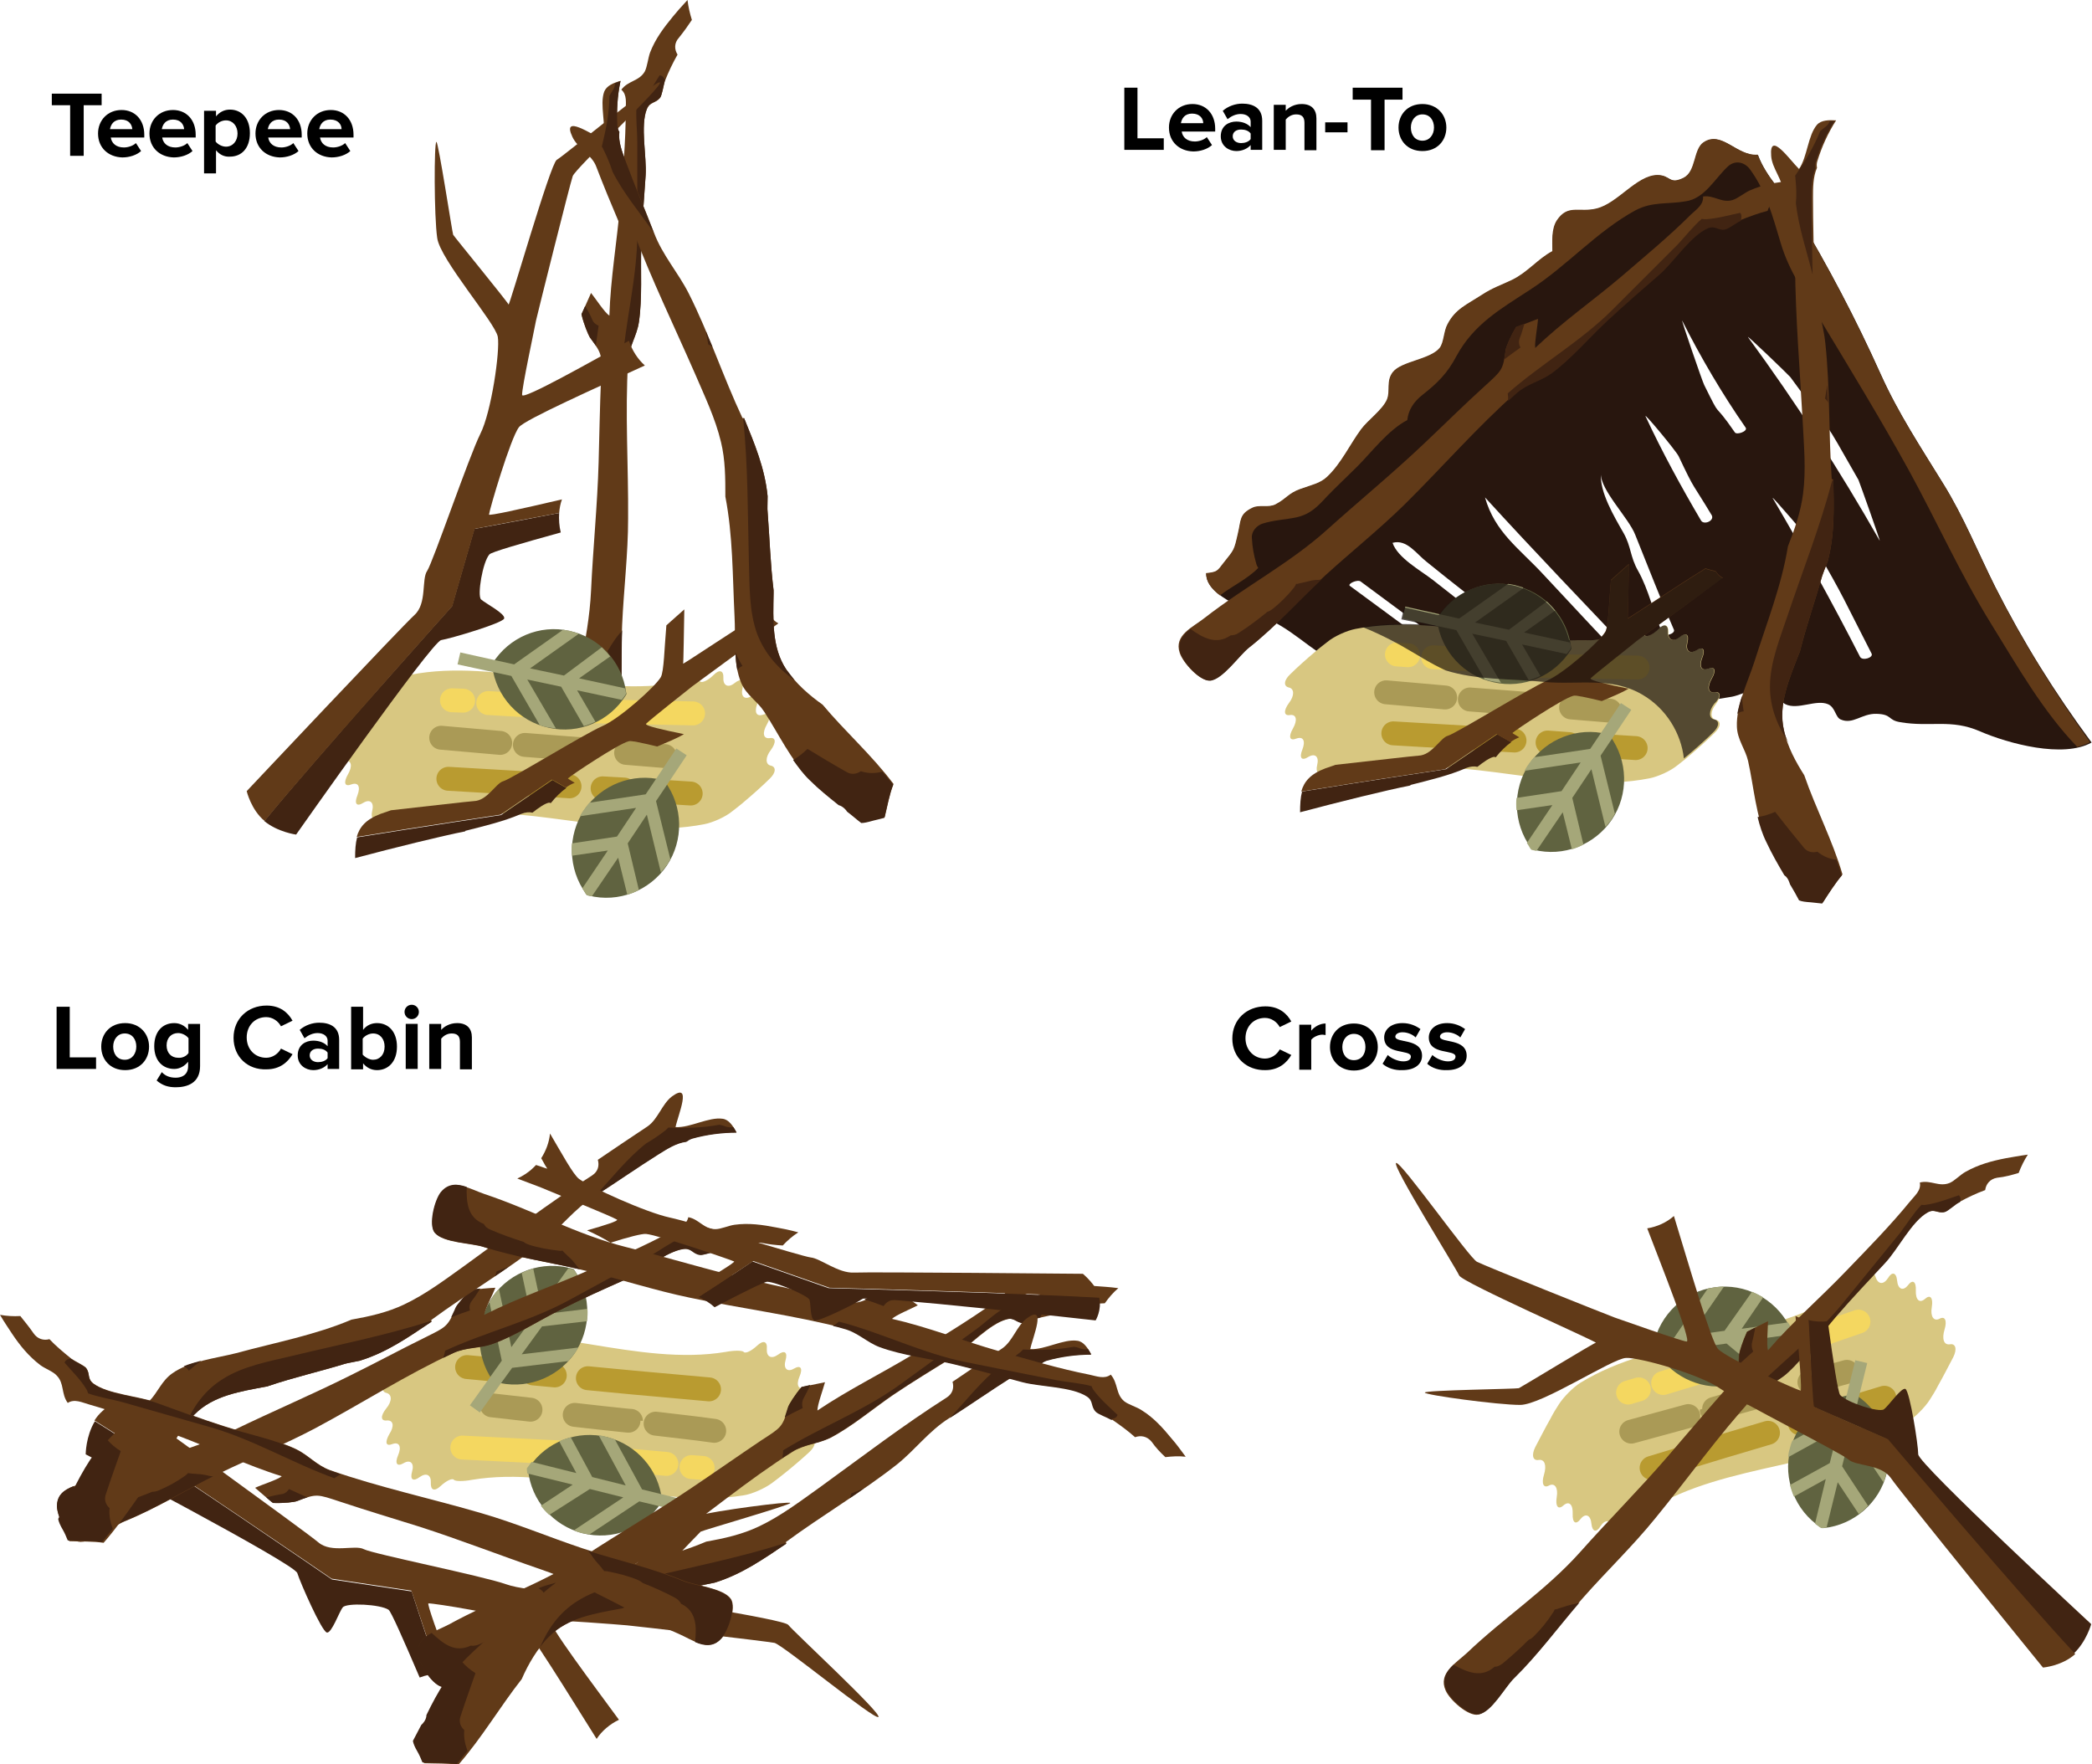 <?xml version="1.0" encoding="utf-8"?>
<!-- Generator: Adobe Illustrator 19.2.1, SVG Export Plug-In . SVG Version: 6.00 Build 0)  -->
<svg version="1.1" id="Layer_5" xmlns="http://www.w3.org/2000/svg" xmlns:xlink="http://www.w3.org/1999/xlink" x="0px" y="0px"
	 viewBox="0 0 524.9 442.7" style="enable-background:new 0 0 524.9 442.7;" xml:space="preserve">
<style type="text/css">
	.st0{fill:#28160E;}
	.st1{fill:#613A18;}
	.st2{fill:#412412;}
	.st3{fill:#D8C781;}
	.st4{fill:none;stroke:#F4D760;stroke-width:6;stroke-linecap:round;stroke-linejoin:round;stroke-miterlimit:10;}
	.st5{fill:none;stroke:#AA9A56;stroke-width:6;stroke-linecap:round;stroke-linejoin:round;stroke-miterlimit:10;}
	.st6{fill:none;stroke:#B99B30;stroke-width:6;stroke-linecap:round;stroke-linejoin:round;stroke-miterlimit:10;}
	.st7{fill:#606340;}
	.st8{fill:#A5A779;}
	.st9{opacity:0.69;fill:#19100D;}
</style>
<path class="st0" d="M500.6,147.2c-4.3-8.6-7.9-17.6-13-25.8c-5.6-9.1-11.3-17.7-15.7-27.5c-6.2-13.8-13.2-27.1-21-40.1
	c-3.1-5.1-7.7-9.2-9.8-14.9c-5.3,0.4-9-6.2-13.6-3.1c-2.6,1.8-1.8,7.3-5,8.9c-3.7,1.8-3.2-0.7-6.6-0.7c-5.2,0.1-9.9,7.1-15.2,8.4
	c-4.4,1.1-7.2-1.2-10,3c-1.4,2.2-1.1,5.3-1.1,7.7c-3.6,1.9-6.2,5.3-10.1,7.2c-2.9,1.4-4.7,1.9-7.5,3.7c-4,2.6-6.7,3.6-8.7,7.4
	c-1,1.8-0.9,4.6-2,6c-2.4,2.9-9.5,3.3-11.7,6c-1.8,2.3-0.6,4.6-1.5,6.9c-1.1,2.6-4.8,5.2-6.5,7.5c-2.8,3.8-5,8.6-8.5,11.9
	c-1.8,1.7-3.8,2-6.8,3.1c-3,1.1-3.3,2.3-6.1,3.8c-1.9,1-4.1,0-5.9,0.9c-3.3,1.6-2.8,3.1-3.6,6.4c-1,4.4-0.9,4-3.6,7.4
	c-1.6,2.1-1.6,2.3-4.4,2.6c-0.3,5.9,12,9.7,16.4,11.9c6.5,3.1,12,9.4,18.8,11.6c1.8,0.6,22.6,0.4,22.6,1.5c0,10.2,31.4,2,36.1,2.7
	c-0.2,0.7-0.3,1.4-0.3,2.1c3.6,0.1,7.5-0.8,11.2-1c0,1.3,1.1,3.2,1.1,4.5c8.5,0.4,17.8-1,26-2.4c2.7-0.5,7.4-3.3,10.2-2.1
	c1.8,0.8,1.6,3.3,3.2,4c3.1,1.5,7.7-1.3,10.7,0c1.8,0.8,1.8,3.2,3.1,3.8c3.1,1.4,5.3-1.5,9-1.4c4,0.1,2.8,1.6,6,2.1
	c7.6,1.3,12.7-0.9,20,2.3c7.2,3.1,20.9,6.8,28,2.8C515.5,173.7,507.7,161.2,500.6,147.2z M364.3,165.9c-8.5-6.3-17-12.6-25.6-18.9
	c-0.7-0.5,1.9-1.7,2.7-1.1c8.5,6.3,17,12.6,25.6,18.9C367.7,165.4,365.1,166.5,364.3,165.9z M376.2,158.6
	c-5.6-4.4-11.1-8.7-16.7-13.1c-3.1-2.4-8.8-5.5-10.1-9.3c3.6-1,6,2.8,8.6,4.8c6.9,5.6,13.9,11,20.9,16.4
	C379.7,158.1,377.1,159.2,376.2,158.6z M408,166.3c-6.9-7.3-13.8-14.7-20.7-22.1c-6.1-6.6-12.2-10.6-14.7-19.4
	c12.5,13.7,25.4,27.1,38.2,40.6C411.1,165.7,408.4,166.8,408,166.3z M417.1,158.8c-2.2-5-3.4-10.8-6.1-15.6c-2-3.5-1.7-6-3.6-9.4
	c-2.4-4.2-6.1-10.4-5.7-15c-0.3,4,7,11.2,8.6,15.4c3.2,7.9,6.3,16,9.7,23.8C420.4,159,417.6,159.9,417.1,158.8z M426.8,130.6
	c-5-8.5-9.7-17.1-13.9-26.1c-0.7-1.4,7.7,8.7,8.3,10c4.2,8.9,3.2,6.3,8.3,14.8C430.2,130.7,427.5,131.8,426.8,130.6z M435.3,108.5
	c-6-8.7-3-2.4-7.7-11.9c-0.4-0.7-6-17-5.5-16.1c4.7,9.3,10,18.3,15.9,26.8C438.6,108.2,435.8,109.2,435.3,108.5z M466.7,164.8
	c-6.9-13.5-14.2-26.7-21.9-39.8c-0.7-1.2,9.8,11,10.4,12c7.7,13.2,7.4,13.4,14.4,27C470.1,165,467.3,165.9,466.7,164.8z
	 M471.6,135.6c-10-17.6-21-34.6-33-51c-0.6-0.9,10,9.3,10.6,10c12,16.5,7,8.1,17.1,25.8C466.6,121.1,472.1,136.5,471.6,135.6z"/>
<path class="st1" d="M306.1,149.4c2.6-2.1,6.9-4.1,9.6-6.9c-0.2-0.3-0.4-0.7-0.5-1.1c-0.6-2.1-1-4.2-1.1-6.5c-0.1-1.6,1.2-3,2.6-3.5
	c2.8-0.9,5.7-1,8.6-1.6c3.5-0.8,5.3-2.7,7.6-5.2c2.5-2.6,5.1-5,7.7-7.6c3.5-3.5,7.7-9.1,12.5-11.6c0.3-2.6,1.6-4.6,3.9-6.4
	c3.7-2.9,6.2-5.4,8.4-9.6c4.4-8.1,11-11.8,18.5-16.7c9.3-6,16.7-14.6,26.4-19.9c4.3-2.3,8.2-1.5,12.7-2.3c4.7-0.7,7.2-5.6,10.5-8.7
	c1.8-1.7,4.2-1.2,5.6,0.7c4.1,5.6,5.7,11.9,7.7,18.5c2.1,7.1,6.1,12.7,9.8,19c7.6,12.6,15.3,25.2,22.4,38.1
	c7,12.8,13,26.2,20.7,38.6c6.5,10.5,12.9,21.8,21.5,30.7c1.2-0.3,2.2-0.7,3.2-1.2c-9.1-12.6-16.9-25.2-23.9-39.1
	c-4.3-8.6-7.9-17.6-13-25.8c-5.6-9.1-11.3-17.7-15.7-27.5c-6.2-13.8-13.2-27.1-21-40.1c-3.1-5.1-7.7-9.2-9.8-14.9
	c-5.3,0.4-9-6.2-13.6-3.1c-2.6,1.8-1.8,7.3-5,8.9c-3.7,1.8-3.2-0.7-6.6-0.7c-5.2,0.1-9.9,7.1-15.2,8.4c-4.4,1.1-7.2-1.2-10,3
	c-1.4,2.2-1.1,5.3-1.1,7.7c-3.6,1.9-6.2,5.3-10.1,7.2c-2.9,1.4-4.7,1.9-7.5,3.7c-4,2.6-6.7,3.6-8.7,7.4c-1,1.8-0.9,4.6-2,6
	c-2.4,2.9-9.5,3.3-11.7,6c-1.8,2.3-0.6,4.6-1.5,6.9c-1.1,2.6-4.8,5.2-6.5,7.5c-2.8,3.8-5,8.6-8.5,11.9c-1.8,1.7-3.8,2-6.8,3.1
	c-3,1.1-3.3,2.3-6.1,3.8c-1.9,1-4.1,0-5.9,0.9c-3.3,1.6-2.8,3.1-3.6,6.4c-1,4.4-0.9,4-3.6,7.4c-1.6,2.1-1.6,2.3-4.4,2.6
	C302.6,146,304,147.8,306.1,149.4C306.1,149.4,306.1,149.4,306.1,149.4z"/>
<g>
	<path class="st1" d="M173.6,5c-0.5-1.6-0.9-3.3-1.1-5c-1.5,1.6-2.9,3.2-3.7,4.2c-2.3,2.8-4.4,5.6-5.7,9c-0.5,1.4-0.7,3.5-1.3,4.7
		c-1.4,2.5-4.2,2.3-5.9,4.6c1.5,1.3,1.1,3.4,1.1,5.3c0,7.7-0.7,15.7-1.4,23.5c-0.8,9.4-2.4,18.4-2.7,27.9c-1.2-0.8-3.4-4.2-4.6-5.7
		c-0.8,1.8-1.6,3.6-2.4,5.4c0.6,2.6,1.7,5.1,2.1,5.8c3.2,4.2,3,4.3,2.8,10.4c-0.3,7-0.4,14-0.6,20.9c-0.3,10.7-1.4,21.4-1.9,32.2
		c-0.6,12.7-4.5,24.9-6.1,37.5c-0.5,3.8-2.4,8.5,1.8,10.7c2.3,1.2,8.5,1.5,10.2-0.4c2.1-2.5,0.8-9.6,1.1-12.7
		c1-8.7,0.4-17.8,0.8-26.5c0.4-8.9,1.5-17.8,1.5-26.7c0.1-13.1-0.8-26.4,0-39.5c0.2-3.6,2.2-6.3,2.7-9.7c0.9-6,0.4-13,0.6-19.1
		c0.2-6,0.7-11.8,1.1-17.8c0.3-4.6-1.4-12.4,0.3-16.6c0.8-1.9,2.1-1.4,3.3-2.8c0.5-0.6,0.9-3.2,1.2-4.2c1-2.5,2-4.6,3.2-6.7
		c-0.8-1.3-0.9-2.9,0.4-4.3C171.6,7.9,172.6,6.5,173.6,5z"/>
	<path class="st2" d="M148.6,80.2c-0.5-1.2-1.1-2.3-1.8-3.4c-0.3,0.7-0.6,1.4-0.9,2c0.6,2.6,1.7,5.1,2.1,5.8
		c0.6,0.9,1.1,1.5,1.5,2.1c0.2-1.7,0.5-3.3,0.7-5C149.6,81.5,148.9,81,148.6,80.2z"/>
	<path class="st2" d="M155.3,183.2c1-8.2,0.5-16.8,0.8-25.1c-0.1,0.3-0.3,0.6-0.6,0.8c-0.5,0.6-0.9,1.1-1.3,1.7
		c-0.5,0.7-1,1.5-1.4,2.2c-0.1,0.2-0.3,0.4-0.4,0.5c0.1,0.3,0.2,0.6,0.2,1c0.3,2.6,0.3,5.1,0,7.7c-0.1,0.5-0.2,1-0.4,1.4
		c-0.3,3-0.7,5.9-1.4,8.8c-0.2,0.8-0.5,1.4-1,1.9c-0.8,4.3-4.4,5.4-8.3,6c-0.3,2.4,0,4.7,2.6,6.1c2.3,1.2,8.5,1.5,10.2-0.4
		C156.3,193.4,155,186.3,155.3,183.2z"/>
	<path class="st2" d="M166.6,19.6c-0.3-0.5-0.7-0.7-1.1-0.7c-1.5,2.4-3,5-4.9,7.1c-0.3,0.3-0.6,0.5-0.9,0.7
		c-0.2,2.9,0.2,6.3,0.2,8.9v23c0,11.2-3.1,22.3-3.8,33.4c0.5,0.4,1,0.8,1.4,1.3c0-0.9,0.1-1.9,0.1-2.8c0.2-3.6,2.2-6.3,2.7-9.7
		c0.9-6,0.4-13,0.6-19.1c0.2-6,0.7-11.8,1.1-17.8c0.3-4.6-1.4-12.4,0.3-16.6c0.8-1.9,2.1-1.4,3.3-2.8c0.5-0.6,0.9-3.2,1.2-4.2
		c0-0.1,0-0.1,0.1-0.2C166.8,19.9,166.7,19.7,166.6,19.6z"/>
</g>
<g>
	<g>
		<path class="st3" d="M407.3,383.1c0.8-1.8,2-3,2.6-2.8c0.5,0.3,2.4-0.6,4.2-1.7c19.1-11.7,45.5-10.2,64.6-21.9
			c1.8-1.1,4.3-3.6,5.5-5.5c0.7-1.1,1.4-2.2,2-3.4c1.2-2.1,2.9-5.4,3.9-7.3c1-2,0.6-3.5-0.9-3.2c-1.5,0.2-2-1.4-1.3-3.7
			c0.7-2.3,0.1-3.5-1.3-2.7c-1.4,0.7-2.3-0.6-1.9-2.9c0.4-2.4-0.4-3.3-1.7-2.1c-1.4,1.2-2.4,0.2-2.3-2.1c0.1-2.3-0.8-2.9-2-1.3
			c-1.2,1.5-2.5,1-2.7-1.2c-0.2-2.1-1.3-2.3-2.3-0.6c-1.1,1.7-2.5,1.6-3.1-0.3c-0.6-1.8-1.7-1.8-2.6,0.1c-0.8,1.8-2,3-2.6,2.8
			c-0.5-0.3-2.4,0.6-4.2,1.7c-19.1,11.7-45.5,10.2-64.6,21.9c-1.8,1.1-4.3,3.6-5.5,5.5c-0.7,1.1-1.4,2.2-2,3.4
			c-1.2,2.1-2.9,5.4-3.9,7.3c-1,2-0.6,3.5,0.9,3.2c1.5-0.2,2,1.4,1.3,3.7c-0.7,2.3-0.1,3.5,1.3,2.7c1.4-0.7,2.3,0.6,1.9,2.9
			c-0.4,2.4,0.4,3.3,1.7,2.1c1.4-1.2,2.4-0.2,2.3,2.1c-0.1,2.3,0.8,2.9,2,1.3c1.2-1.5,2.5-1,2.7,1.2c0.2,2.1,1.3,2.3,2.3,0.6
			c1.1-1.7,2.5-1.6,3.1,0.3C405.3,385,406.4,384.9,407.3,383.1z"/>
		<g>
			<g>
				<line class="st4" x1="466.3" y1="331.6" x2="439.7" y2="340.8"/>
				<line class="st4" x1="433.5" y1="342.1" x2="417.3" y2="347"/>
				<line class="st4" x1="411.2" y1="348.6" x2="408.5" y2="349.4"/>
			</g>
			<path class="st5" d="M423.6,355.3c-4.8,1.3-9.5,2.6-14.3,3.9"/>
			<path class="st5" d="M443.2,349.8c0,0-13.7,3.8-13.7,3.9"/>
			<path class="st5" d="M463.4,344.2c-3.1,0.9-6.3,1.7-9.4,2.6"/>
			<polyline class="st6" points="443.6,359.5 432.5,362.8 414.4,368.3 			"/>
			<line class="st6" x1="456.8" y1="355.5" x2="451.6" y2="357.1"/>
			<line class="st6" x1="472.8" y1="350.7" x2="463.6" y2="353.5"/>
		</g>
		<g>
			<g>
				<path class="st7" d="M465.4,349.9l0.4,0.2c6.4,4.2,9.5,12.1,7.6,19.5c-1.8,7.4-8.2,13-15.8,13.8l-0.4,0l-0.4-0.2
					c-6.4-4.2-9.5-12.1-7.6-19.5c1.8-7.4,8.2-13,15.8-13.8L465.4,349.9z"/>
			</g>
			<path class="st8" d="M462.2,367.9l2.1-8.4l8.2,12.3l0.2-0.1c0.2-0.6,0.5-1.3,0.6-2c0.1-0.6,0.2-1.1,0.3-1.7l-8.4-12.5l1.3-5.4
				l2-8.1l-3-0.7l-1.8,7.3l0,0l-1.5,6.1l-12.5,6.8c-0.3,0.7-0.5,1.4-0.7,2.2c-0.2,0.6-0.3,1.3-0.3,1.9l12.5-6.9l-2.1,8.4l0,0
				l-10,5.5c0.3,1,0.6,2,1,2.9l8-4.4l-2.7,11.2c0.4,0.3,0.8,0.6,1.2,0.9l0.4,0.2l0.4,0c0.3,0,0.6-0.1,0.9-0.1l2.8-11.4l5.3,8
				c0.8-0.6,1.6-1.3,2.3-2.1L462.2,367.9L462.2,367.9z"/>
		</g>
		<g>
			<g>
				<path class="st7" d="M414.8,337.7l0.1-0.4c1.6-7.5,7.7-13.3,15.3-14.3c7.6-1.1,15.1,2.8,18.7,9.6l0.2,0.4l-0.1,0.4
					c-1.6,7.5-7.7,13.3-15.3,14.3c-7.6,1.1-15.1-2.8-18.7-9.6L414.8,337.7z"/>
			</g>
			<path class="st8" d="M432.7,333.9l-8.6,1.2l8.4-12.2l-0.2-0.1c-0.7,0-1.4,0.1-2.1,0.2c-0.6,0.1-1.1,0.2-1.7,0.3l-8.5,12.4
				l-5.5,0.8l-8.2,1.2l0.4,3.1l7.5-1l0,0l6.2-0.9l11,9.1c0.8,0,1.5-0.1,2.3-0.2c0.6-0.1,1.3-0.2,1.9-0.4l-11-9.1l8.6-1.2l0,0
				l8.8,7.3c0.8-0.6,1.6-1.3,2.4-2.1l-7-5.8l11.4-1.6c0.1-0.5,0.3-1,0.4-1.5l0.1-0.4l-0.2-0.4c-0.1-0.3-0.3-0.5-0.5-0.8l-11.6,1.6
				l5.4-7.9c-0.9-0.5-1.8-1-2.8-1.4L432.7,333.9L432.7,333.9z"/>
		</g>
	</g>
	<g>
		<path class="st1" d="M506.5,294.3c0.6-1.6,1.4-3.2,2.3-4.6c-2.2,0.3-4.3,0.7-5.5,0.9c-3.6,0.7-6.9,1.6-10.1,3.4
			c-1.3,0.7-2.8,2.3-4,2.8c-2.7,1.1-4.7-0.8-7.5-0.1c0.4,2-1.3,3.3-2.5,4.8c-4.9,6-10.5,11.7-15.9,17.3c-6.5,6.8-13.5,12.8-19.7,20
			c-0.4-1.4,0-5.4,0-7.3c-1.8,0.9-3.5,1.7-5.3,2.7c-1.1,2.4-1.9,5-2,5.8c-0.2,5.2-0.4,5.3-4.4,9.8c-4.6,5.2-9.1,10.6-13.7,15.9
			c-7,8.1-14.6,15.7-21.8,23.8c-8.5,9.5-19.2,16.5-28.3,25.2c-2.8,2.6-7.3,5.1-5.4,9.4c1,2.4,5.7,6.6,8.2,6.1c3.2-0.6,6.7-7,8.9-9.2
			c6.3-6.1,11.5-13.5,17.4-20.1c5.9-6.7,12.4-12.9,18-19.8c8.3-10.1,16-21,24.9-30.7c2.4-2.6,5.7-3.6,8.2-5.9
			c4.5-4.1,8.5-9.9,12.5-14.5c3.9-4.5,8-8.8,12-13.1c3.2-3.4,6.7-10.5,10.7-12.7c1.8-1,2.5,0.3,4.3-0.1c0.8-0.2,2.7-2,3.6-2.4
			c2.4-1.3,4.5-2.3,6.7-3.1c0.2-1.5,1.2-2.8,3-3.1C503.1,295.3,504.8,294.8,506.5,294.3z"/>
		<path class="st2" d="M439.6,336.9c0.3-1.3,0.6-2.5,0.8-3.8c-0.7,0.3-1.3,0.7-2,1c-1.1,2.4-1.9,5-2,5.8c0,1.1-0.1,1.9-0.2,2.6
			c1.2-1.2,2.5-2.3,3.7-3.4C439.6,338.5,439.4,337.7,439.6,336.9z"/>
		<path class="st2" d="M379.9,421.1c5.9-5.8,11-12.7,16.4-19c-0.3,0.1-0.6,0.2-1,0.3c-0.7,0.1-1.4,0.3-2.1,0.5
			c-0.8,0.3-1.7,0.5-2.5,0.8c-0.2,0.1-0.4,0.1-0.6,0.1c-0.1,0.3-0.3,0.6-0.5,0.9c-1.4,2.2-3,4.1-4.8,5.9c-0.4,0.4-0.8,0.7-1.2,0.8
			c-2.1,2.1-4.3,4.1-6.6,6c-0.7,0.5-1.3,0.8-2,0.8c-3.3,2.9-6.8,1.4-10.3-0.5c-1.8,1.7-3,3.7-1.8,6.3c1,2.4,5.7,6.6,8.2,6.1
			C374.3,429.6,377.7,423.2,379.9,421.1z"/>
		<path class="st2" d="M491.9,301.2c0.1-0.6-0.1-1-0.4-1.3c-2.7,0.9-5.5,2-8.3,2.4c-0.4,0.1-0.8,0-1.1,0c-2,2.1-3.8,5-5.4,7.1
			l-14.5,17.8c-7.1,8.7-16.4,15.4-24,23.5c0.1,0.6,0.2,1.2,0.3,1.8c0.6-0.7,1.2-1.4,1.8-2.1c2.4-2.6,5.7-3.6,8.2-5.9
			c4.5-4.1,8.5-9.9,12.5-14.5c3.9-4.5,8-8.8,12-13.1c3.2-3.4,6.7-10.5,10.7-12.7c1.8-1,2.5,0.3,4.3-0.1c0.8-0.2,2.7-2,3.6-2.4
			c0.1,0,0.1-0.1,0.2-0.1C491.8,301.6,491.8,301.4,491.9,301.2z"/>
	</g>
	<g>
		<path class="st2" d="M472.7,353.6c-1.2,0.9-9.3-1.7-11-3.6c-0.5-0.6-1.7-8.1-3.1-18.5c-1.6,0.2-3.3,0.1-4.9-0.3
			c0.7,12.5,1.1,21.7,1.1,21.7l18.5,8.1c0,0,33.9,39.8,47,53.9c0,0,0,0,0,0c3.2-3,4.4-7.4,4.4-7.4s-43.4-40.2-43.4-42.6
			c0-2.4-2.1-15.7-3.2-16.4C477.1,348,473.9,352.7,472.7,353.6z"/>
		<path class="st1" d="M453.8,331.3c-1.1-0.3-2.3-0.6-3.3-1.1c1.1,10.9,1.6,18.8,1.3,18.7c-1.2-0.2-18.3-8-20.7-10.4
			c-1.7-1.7-7.4-21.3-11.1-33.4c-1.8,1.6-4.2,2.7-6.7,3.1c3.6,9.4,11.2,28.5,9.9,28.4c-1.7-0.2-15.9-5.3-18-6
			c-2.2-0.8-32.7-13-34.6-14c-1.9-0.9-19.1-25.3-20.3-24.8c-1.2,0.5,15.1,26.5,15.8,28.2c0.6,1.7,35,16.8,34.3,16.9
			c-0.6,0.1-18.8,11.2-19.3,11.4c-0.5,0.2-23.6,0.5-23.6,1.1c-0.1,0.6,18.4,3.1,23.9,3.1c5.5,0,23-11.6,26.6-11.8
			c3.5-0.1,18.5,4.1,23.6,7.7c5.1,3.5,30.3,16.1,32.2,17.8c1.9,1.7,8.1,1.1,10.6,4.6c2.4,3.6,38.2,47.6,38.2,47.6s4.8-0.4,8.1-3.4
			c-13.2-14.1-47-53.9-47-53.9l-18.5-8.1C454.9,353,454.5,343.8,453.8,331.3z"/>
	</g>
</g>
<g>
	<path class="st1" d="M452.2,49.3c0.8-1.5,1.7-3,2.8-4.3c-2.2,0.1-4.3,0.3-5.6,0.4c-3.6,0.3-7,0.9-10.4,2.4c-1.3,0.6-3,2-4.3,2.4
		c-2.8,0.8-4.6-1.3-7.4-0.9c0.2,2-1.6,3.2-3,4.5c-5.5,5.5-11.7,10.6-17.5,15.6c-7.2,6.1-14.7,11.3-21.6,17.9
		c-0.2-1.4,0.6-5.4,0.7-7.3c-1.8,0.7-3.7,1.4-5.5,2.1c-1.4,2.3-2.4,4.8-2.6,5.6c-0.7,5.2-0.9,5.2-5.4,9.3
		c-5.2,4.7-10.1,9.6-15.2,14.4c-7.8,7.4-16.1,14.2-24.1,21.4c-9.4,8.5-20.8,14.4-30.8,22.2c-3,2.4-7.8,4.3-6.3,8.8
		c0.8,2.5,5,7.1,7.5,6.9c3.3-0.3,7.3-6.3,9.8-8.2c6.9-5.4,12.8-12.3,19.3-18.2c6.6-6,13.6-11.6,19.9-17.8c9.3-9.2,18.1-19.3,27.9-28
		c2.7-2.4,6-3,8.8-5c4.9-3.6,9.4-8.9,13.9-13.1c4.4-4.1,8.8-7.9,13.3-11.8c3.5-3.1,7.8-9.7,12-11.5c1.9-0.8,2.5,0.6,4.3,0.3
		c0.8-0.1,2.9-1.7,3.8-2.1c2.5-1,4.7-1.8,7-2.4c0.4-1.4,1.5-2.7,3.3-2.8C448.7,50,450.5,49.7,452.2,49.3z"/>
	<path class="st2" d="M381.3,84.9c0.5-1.2,0.8-2.4,1.2-3.7c-0.7,0.3-1.4,0.5-2.1,0.8c-1.4,2.3-2.4,4.8-2.6,5.6
		c-0.1,1.1-0.3,1.9-0.4,2.6c1.3-1,2.7-2,4.1-3C381.1,86.5,381,85.7,381.3,84.9z"/>
	<path class="st2" d="M313.4,162.5c6.5-5.1,12.2-11.5,18.3-17.2c-0.3,0.1-0.6,0.2-1,0.2c-0.8,0-1.5,0.1-2.2,0.3
		c-0.9,0.2-1.7,0.4-2.6,0.6c-0.2,0.1-0.4,0.1-0.7,0.1c-0.1,0.3-0.3,0.6-0.5,0.9c-1.6,2-3.4,3.8-5.4,5.4c-0.4,0.3-0.9,0.6-1.3,0.7
		c-2.3,1.9-4.7,3.7-7.2,5.3c-0.7,0.5-1.4,0.6-2,0.6c-3.6,2.5-6.9,0.7-10.1-1.6c-1.9,1.5-3.4,3.3-2.5,6.1c0.8,2.5,5,7.1,7.5,6.9
		C306.9,170.4,310.9,164.5,313.4,162.5z"/>
	<path class="st2" d="M436.9,54.7c0.1-0.6,0-1-0.3-1.3c-2.8,0.6-5.6,1.4-8.5,1.6c-0.4,0-0.8,0-1.1-0.1c-2.2,1.9-4.3,4.6-6.1,6.5
		l-16.3,16.3c-7.9,7.9-17.9,13.6-26.3,21c0.1,0.6,0.1,1.3,0.1,1.9c0.7-0.6,1.4-1.3,2.1-1.9c2.7-2.4,6-3,8.8-5
		c4.9-3.6,9.4-8.9,13.9-13.1c4.4-4.1,8.8-7.9,13.3-11.8c3.5-3.1,7.8-9.7,12-11.5c1.9-0.8,2.5,0.6,4.3,0.3c0.8-0.1,2.9-1.7,3.8-2.1
		c0.1,0,0.1,0,0.2-0.1C436.9,55,436.9,54.9,436.9,54.7z"/>
</g>
<g>
	<path class="st1" d="M447.6,183.2c-1.5-6.5,1.4-13,3.7-19c0.1-0.2,0.2-0.5,0.3-0.7c1.6-6.4,3.8-12.7,5.6-19
		c0.2-0.6,0.7-1.9,1.4-3.7c1.8-6.9,1.5-13.5,1.4-20.5c-0.1,0-0.3-0.1-0.4-0.1c-0.8-11.3-0.4-22.8-1.6-34c-0.6-5.9-2.8-11.3-2.8-17.3
		c-0.1-6.4-0.3-12.9-0.3-19.3c0-2.5,0-5.2,1-7.5c-0.1-0.5-0.1-1.1,0.1-1.7c1.1-3.6,2.7-7.1,4.7-10.2c-1.8-0.1-3.7-0.1-4.8,1.1
		c-2.3,2.7-2.4,8-4.5,11.1c-2.2-2.1-7.5-9.8-7-3.3c0.2,3.2,3,6,3,9.2c0.1,5,0.2,10.1,0.4,15.1c1.4,0.4,2.5,1.5,2.6,3.3
		c0.1,13,1.2,26,1.9,38.9c0.3,6.1,0.9,12.3,0.1,18.3c-0.6,4.6-2.1,8.9-3.8,13.2c-1.6,9.9-5.3,19.1-8.4,28.9c-1.6,5-4.6,11-4.4,16.3
		c0.1,3.3,2.1,5.6,2.8,8.6c1.5,6.7,1.9,13.7,4.8,20.1c1.3,2.8,2.9,5.6,4.5,8.3c0.6,0.4,1,1,1.3,1.9c0.1,0.2,0.1,0.4,0.2,0.5
		c0.8,1.3,1.5,2.6,2.2,3.9c0.7,0.3,1.6,0.4,3,0.5c0.8,0.1,1.8,0.2,2.8,0.3c1.6-2.5,3.2-5,4.9-7c-2.6-8.8-6.7-16.5-9.6-24.9
		C450.6,191.2,448.5,187.4,447.6,183.2z"/>
	<path class="st2" d="M447.6,183.2c-1.5-6.5,1.4-13,3.7-19c0.1-0.2,0.2-0.5,0.3-0.7c1.6-6.4,3.8-12.7,5.6-19
		c0.2-0.6,0.7-1.9,1.4-3.7c1.8-6.9,1.5-13.5,1.4-20.5c0,0,0,0,0,0c-0.1,0.1-0.2,0.2-0.3,0.3c-3,11.5-7.4,22.6-11.2,33.9
		c-1.9,5.7-4.4,11.7-4.4,17.8c0,5.3,1.9,9.9,4.8,14.2C448.2,185.4,447.8,184.3,447.6,183.2z"/>
	<path class="st2" d="M437.5,178.5c-0.2-1.3-0.4-2.6-0.4-3.9c-0.5,1.5-0.9,3-1.2,4.5C436.4,178.7,436.9,178.5,437.5,178.5z"/>
	<path class="st2" d="M459.1,30.4c-0.2,0.6-0.7,1.2-1.3,1.6c-0.4,0.3-0.7,0.6-1.1,0.9c-1.6,4-3.8,7.6-6.3,11.2
		c0.1,0.3,0.1,0.5,0.1,0.8c0.2,2,0.3,4,0.1,6.1c0.7,6.1,2.7,11.9,4.2,17.9c-0.1-6.3-0.3-12.8-0.3-19.1c0-2.5,0-5.2,1-7.5
		c-0.1-0.5-0.1-1.1,0.1-1.7c1.1-3.6,2.7-7.1,4.7-10.2C460.1,30.4,459.6,30.4,459.1,30.4z"/>
	<path class="st2" d="M456,213.7c-1.2,0.3-2.4,0.1-3.3-0.9c-2.5-3-4.9-6-7.3-9.1c-1.4,0.6-2.9,1.1-4.4,1.3c0.5,2.1,1.2,4.3,2.2,6.3
		c1.3,2.8,2.9,5.6,4.5,8.3c0.6,0.4,1,1,1.3,1.9c0.1,0.2,0.1,0.4,0.2,0.5c0.8,1.3,1.5,2.6,2.2,3.9c0.7,0.3,1.6,0.4,3,0.5
		c0.8,0.1,1.8,0.2,2.8,0.3c1.6-2.5,3.2-5,4.9-7c-0.4-1.4-0.9-2.7-1.3-4C459.2,215.6,457.5,214.9,456,213.7z"/>
	<path class="st2" d="M458.5,96.6c-0.2,1.1-0.4,2.3-0.6,3.4c0.3,0.3,0.6,0.6,0.8,1C458.6,99.5,458.5,98.1,458.5,96.6z"/>
</g>
<g>
	<path class="st3" d="M100.6,206.8c1.4-1.4,2.9-2.1,3.4-1.7c0.4,0.4,2.4,0.3,4.5-0.1c22-4.4,46.2,6.1,68.2,1.8
		c2.1-0.4,5.3-1.8,7.1-3.3c1-0.8,2.1-1.6,3.1-2.5c1.8-1.5,4.6-4,6.2-5.6c1.6-1.5,1.7-3,0.3-3.3c-1.4-0.3-1.4-2.1,0-3.9
		c1.4-1.9,1.3-3.3-0.3-3c-1.6,0.2-1.9-1.3-0.7-3.4c1.2-2.1,0.8-3.2-0.9-2.5c-1.7,0.6-2.3-0.6-1.5-2.7c0.9-2.2,0.2-3-1.5-1.9
		c-1.7,1-2.7,0-2.2-2c0.5-2.1-0.4-2.6-2-1.3c-1.6,1.3-2.9,0.6-2.8-1.3c0.1-1.9-1-2.2-2.4-0.8c-1.4,1.4-2.9,2.1-3.4,1.7
		c-0.4-0.4-2.4-0.3-4.5,0.1c-22,4.4-46.2-6.1-68.2-1.8c-2.1,0.4-5.3,1.8-7.1,3.3c-1,0.8-2.1,1.6-3.1,2.5c-1.8,1.5-4.6,4-6.2,5.6
		c-1.6,1.5-1.7,3-0.3,3.3c1.4,0.3,1.4,2.1,0,3.9c-1.4,1.9-1.3,3.3,0.3,3c1.6-0.2,1.9,1.3,0.7,3.4c-1.2,2.1-0.8,3.2,0.9,2.5
		c1.7-0.6,2.3,0.6,1.5,2.7c-0.9,2.2-0.2,3,1.5,1.9c1.7-1,2.7,0,2.2,2c-0.5,2.1,0.4,2.6,2,1.3c1.6-1.3,2.9-0.6,2.8,1.3
		C98.1,207.9,99.2,208.2,100.6,206.8z"/>
	<g>
		<g>
			<line class="st4" x1="173.9" y1="179" x2="145.7" y2="178.4"/>
			<line class="st4" x1="139.4" y1="177.4" x2="122.5" y2="176.4"/>
			<line class="st4" x1="116.2" y1="175.8" x2="113.4" y2="175.7"/>
		</g>
		<path class="st5" d="M125.5,186.4c-4.9-0.4-9.8-0.9-14.8-1.3"/>
		<path class="st5" d="M145.9,188c0,0-14.2-1.1-14.2-1.1"/>
		<path class="st5" d="M166.8,189.7c-3.2-0.3-6.5-0.5-9.7-0.8"/>
		<polyline class="st6" points="142.9,197.3 131.3,196.5 112.5,195.4 		"/>
		<line class="st6" x1="156.6" y1="198.1" x2="151.2" y2="197.8"/>
		<line class="st6" x1="173.3" y1="199.1" x2="163.7" y2="198.5"/>
	</g>
	<g>
		<g>
			<path class="st7" d="M166.6,195.8l0.3,0.4c4.5,6.2,4.7,14.6,0.4,21c-4.3,6.3-12.1,9.4-19.6,7.5l-0.4-0.1l-0.3-0.4
				c-4.5-6.2-4.7-14.6-0.4-21c4.3-6.3,12.1-9.4,19.6-7.5L166.6,195.8z"/>
		</g>
		<path class="st8" d="M157.5,211.6l4.8-7.2l3.5,14.4l0.2-0.1c0.4-0.5,0.9-1.1,1.3-1.6c0.3-0.5,0.6-1,0.9-1.5l-3.6-14.6l3.1-4.6
			l4.6-6.9l-2.6-1.7l-4.2,6.3l0,0l-3.5,5.2l-14.1,2.1c-0.5,0.6-1,1.2-1.4,1.8c-0.4,0.5-0.7,1.1-1,1.6l14.1-2.1l-4.8,7.2l0,0
			l-11.3,1.7c-0.1,1-0.1,2.1,0,3.1l9-1.3l-6.4,9.5c0.3,0.4,0.5,0.8,0.8,1.3l0.3,0.4l0.4,0.1c0.3,0.1,0.6,0.1,0.9,0.2l6.6-9.7
			l2.3,9.3c1-0.3,2-0.7,2.9-1.2L157.5,211.6L157.5,211.6z"/>
	</g>
	<g>
		<g>
			<path class="st7" d="M123.4,166.8l0.2-0.4c4.1-6.5,11.8-9.8,19.3-8.1c7.5,1.6,13.2,7.8,14.2,15.4l0.1,0.4l-0.2,0.4
				c-4.1,6.5-11.8,9.8-19.3,8.1c-7.5-1.6-13.2-7.8-14.2-15.4L123.4,166.8z"/>
		</g>
		<path class="st8" d="M141.5,169.5l-8.5-1.8l12.1-8.6l-0.1-0.2c-0.6-0.2-1.3-0.4-2-0.6c-0.6-0.1-1.1-0.2-1.7-0.3l-12.3,8.7
			l-5.4-1.2l-8.1-1.8l-0.7,3l7.4,1.6l0,0l6.1,1.3l7.1,12.3c0.7,0.3,1.5,0.5,2.2,0.6c0.6,0.1,1.3,0.2,1.9,0.3l-7.2-12.3l8.5,1.8l0,0
			l5.7,9.9c1-0.3,2-0.7,2.9-1.1l-4.6-7.9l11.2,2.4c0.3-0.4,0.6-0.8,0.9-1.2l0.2-0.4l-0.1-0.4c0-0.3-0.1-0.6-0.2-0.9l-11.5-2.5
			l7.8-5.5c-0.6-0.8-1.4-1.6-2.1-2.3L141.5,169.5L141.5,169.5z"/>
	</g>
	<g>
		<path class="st2" d="M117,208.4c4.7-1.2,9.4-2.3,13.8-4.2c1-0.4,2-0.5,2.8-0.3c1.5-1.2,3.1-2.3,4.1-2.5c0.1,0,0.3,0,0.5,0.1
			c1.2-1.5,2.5-2.8,3.9-3.8c-2.2-1.2-3.5-2-3.5-2l-12.9,8.8c0,0-19.4,2.9-36.1,5.6c-0.4,1.5-0.5,3.2-0.5,5.2
			c9.8-2.6,21.9-5.6,27.6-6.7C116.8,208.4,116.9,208.4,117,208.4z"/>
		<path class="st1" d="M173.7,172.2c1.2-0.9,16.5-12.1,21.6-15.8c-0.8-0.4-1.4-1-1.8-1.7c-0.9-0.2-1.7-0.4-2.6-0.7
			c-7.5,4.6-19.6,12.8-19.5,12.5c0.1-0.3,0.2-8.7,0.3-13.6c-1.5,1.3-3,2.7-4.5,4c-0.5,5.6-0.6,11.6-1.4,13
			c-1.4,2.4-10.3,10.4-14.7,12.3c-4.4,1.9-22.9,13.3-24.8,13.8c-1.9,0.5-4,4.9-7.4,5c-1.5,0.1-10.9,1.2-20.8,2.3
			c-0.9,0.3-1.7,0.6-2.6,0.9c-3.7,1.4-5.3,3.3-6,5.8c16.7-2.7,36.1-5.6,36.1-5.6l12.9-8.8c0,0,1.3,0.7,3.5,2
			c0.7-0.5,1.4-0.9,2.2-1.2c-1.2-0.7-1.8-1.1-1.7-1.1c0.7-0.7,12.7-8.7,15.2-9.3c0.7-0.2,3.5,0.4,7.2,1.3c2.3-1,4.7-1.9,6.7-3.1
			c-5.4-1.1-9.8-2.1-9.5-2.6C163.2,180.5,172.3,173.3,173.7,172.2z"/>
	</g>
</g>
<g>
	<path class="st3" d="M337.7,195.3c1.4-1.4,2.9-2.1,3.4-1.7c0.4,0.4,2.4,0.3,4.5-0.1c22-4.4,46.2,6.1,68.2,1.8
		c2.1-0.4,5.3-1.8,7.1-3.3c1-0.8,2.1-1.6,3.1-2.5c1.8-1.5,4.6-4,6.2-5.6c1.6-1.5,1.7-3,0.3-3.3c-1.4-0.3-1.4-2.1,0-3.9
		c1.4-1.9,1.3-3.3-0.3-3c-1.6,0.2-1.9-1.3-0.7-3.4c1.2-2.1,0.8-3.2-0.9-2.5c-1.7,0.6-2.3-0.6-1.5-2.7c0.9-2.2,0.2-3-1.5-1.9
		c-1.7,1-2.7,0-2.2-2c0.5-2.1-0.4-2.6-2-1.3c-1.6,1.3-2.9,0.6-2.8-1.3c0.1-1.9-1-2.2-2.4-0.8c-1.4,1.4-2.9,2.1-3.4,1.7
		c-0.4-0.4-2.4-0.3-4.5,0.1c-22,4.4-46.2-6.1-68.2-1.8c-2.1,0.4-5.3,1.8-7.1,3.3c-1,0.8-2.1,1.6-3.1,2.5c-1.8,1.5-4.6,4-6.2,5.6
		c-1.6,1.5-1.7,3-0.3,3.3c1.4,0.3,1.4,2.1,0,3.9c-1.4,1.9-1.3,3.3,0.3,3c1.6-0.2,1.9,1.3,0.7,3.4c-1.2,2.1-0.8,3.2,0.9,2.5
		c1.7-0.6,2.3,0.6,1.5,2.7c-0.9,2.2-0.2,3,1.5,1.9c1.7-1,2.7,0,2.2,2c-0.5,2.1,0.4,2.6,2,1.3c1.6-1.3,2.9-0.6,2.8,1.3
		C335.2,196.5,336.3,196.8,337.7,195.3z"/>
	<g>
		<g>
			<line class="st4" x1="410.9" y1="167.5" x2="382.8" y2="167"/>
			<line class="st4" x1="376.5" y1="165.9" x2="359.6" y2="164.9"/>
			<line class="st4" x1="353.3" y1="164.4" x2="350.5" y2="164.2"/>
		</g>
		<path class="st5" d="M362.6,175c-4.9-0.4-9.8-0.9-14.8-1.3"/>
		<path class="st5" d="M383,176.6c0,0-14.2-1.1-14.2-1.1"/>
		<path class="st5" d="M403.9,178.3c-3.2-0.3-6.5-0.5-9.7-0.8"/>
		<polyline class="st6" points="380,185.8 368.4,185.1 349.6,184 		"/>
		<line class="st6" x1="393.7" y1="186.7" x2="388.3" y2="186.3"/>
		<line class="st6" x1="410.4" y1="187.7" x2="400.8" y2="187.1"/>
	</g>
	<g>
		<g>
			<path class="st7" d="M403.7,184.3l0.3,0.4c4.5,6.2,4.7,14.6,0.4,21c-4.3,6.3-12.1,9.4-19.6,7.5l-0.4-0.1l-0.3-0.4
				c-4.5-6.2-4.7-14.6-0.4-21c4.3-6.3,12.1-9.4,19.6-7.5L403.7,184.3z"/>
		</g>
		<path class="st8" d="M394.5,200.2l4.8-7.2l3.5,14.4l0.2-0.1c0.4-0.5,0.9-1.1,1.3-1.6c0.3-0.5,0.6-1,0.9-1.5l-3.6-14.6l3.1-4.6
			l4.6-6.9l-2.6-1.7l-4.2,6.3l0,0l-3.5,5.2l-14.1,2.1c-0.5,0.6-1,1.2-1.4,1.8c-0.4,0.5-0.7,1.1-1,1.6l14.1-2.1l-4.8,7.2l0,0
			l-11.3,1.7c-0.1,1-0.1,2.1,0,3.1l9-1.3l-6.4,9.5c0.3,0.4,0.5,0.8,0.8,1.3l0.3,0.4l0.4,0.1c0.3,0.1,0.6,0.1,0.9,0.2l6.6-9.7
			l2.3,9.3c1-0.3,2-0.7,2.9-1.2L394.5,200.2L394.5,200.2z"/>
	</g>
	<g>
		<g>
			<path class="st7" d="M360.5,155.4l0.2-0.4c4.1-6.5,11.8-9.8,19.3-8.1c7.5,1.6,13.2,7.8,14.2,15.4l0.1,0.4l-0.2,0.4
				c-4.1,6.5-11.8,9.8-19.3,8.1c-7.5-1.6-13.2-7.8-14.2-15.4L360.5,155.4z"/>
		</g>
		<path class="st8" d="M378.6,158l-8.5-1.8l12.1-8.6l-0.1-0.2c-0.6-0.2-1.3-0.4-2-0.6c-0.6-0.1-1.1-0.2-1.7-0.3l-12.3,8.7l-5.4-1.2
			l-8.1-1.8l-0.7,3l7.4,1.6l0,0l6.1,1.3l7.1,12.3c0.7,0.3,1.5,0.5,2.2,0.6c0.6,0.1,1.3,0.2,1.9,0.3l-7.2-12.3l8.5,1.8l0,0l5.7,9.9
			c1-0.3,2-0.7,2.9-1.1l-4.6-7.9l11.2,2.4c0.3-0.4,0.6-0.8,0.9-1.2l0.2-0.4l-0.1-0.4c0-0.3-0.1-0.6-0.2-0.9l-11.5-2.5l7.8-5.5
			c-0.6-0.8-1.4-1.6-2.1-2.3L378.6,158L378.6,158z"/>
	</g>
	<g>
		<path class="st2" d="M354.1,196.9c4.7-1.2,9.4-2.3,13.8-4.2c1-0.4,2-0.5,2.8-0.3c1.5-1.2,3.1-2.3,4.1-2.5c0.1,0,0.3,0,0.5,0.1
			c1.2-1.5,2.5-2.8,3.9-3.8c-2.2-1.2-3.5-2-3.5-2l-12.9,8.8c0,0-19.4,2.9-36.1,5.6c-0.4,1.5-0.5,3.2-0.5,5.2
			c9.8-2.6,21.9-5.6,27.6-6.7C353.9,197,354,196.9,354.1,196.9z"/>
		<path class="st1" d="M410.7,160.8c1.2-0.9,16.5-12.1,21.6-15.8c-0.8-0.4-1.4-1-1.8-1.7c-0.9-0.2-1.7-0.4-2.6-0.7
			c-7.5,4.6-19.6,12.8-19.5,12.5c0.1-0.3,0.2-8.7,0.3-13.6c-1.5,1.3-3,2.7-4.5,4c-0.5,5.6-0.6,11.6-1.4,13
			c-1.4,2.4-10.3,10.4-14.7,12.3c-4.4,1.9-22.9,13.3-24.8,13.8c-1.9,0.5-4,4.9-7.4,5c-1.5,0.1-10.9,1.2-20.8,2.3
			c-0.9,0.3-1.7,0.6-2.6,0.9c-3.7,1.4-5.3,3.3-6,5.8c16.7-2.7,36.1-5.6,36.1-5.6l12.9-8.8c0,0,1.3,0.7,3.5,2
			c0.7-0.5,1.4-0.9,2.2-1.2c-1.2-0.7-1.8-1.1-1.7-1.1c0.7-0.7,12.7-8.7,15.2-9.3c0.7-0.2,3.5,0.4,7.2,1.3c2.3-1,4.7-1.9,6.7-3.1
			c-5.4-1.1-9.8-2.1-9.5-2.6C400.2,169.1,409.4,161.9,410.7,160.8z"/>
	</g>
</g>
<path class="st9" d="M430.1,173.7c-1.6,0.2-1.9-1.3-0.7-3.4c1.2-2.1,0.8-3.2-0.9-2.5c-1.7,0.6-2.3-0.6-1.5-2.7
	c0.9-2.2,0.2-3-1.5-1.9c-1.7,1-2.7,0-2.2-2c0.5-2.1-0.4-2.6-2-1.3c-1.6,1.3-2.9,0.6-2.8-1.3c0.1-1.9-1-2.2-2.4-0.8
	c-1.4,1.4-2.9,2.1-3.4,1.7c0,0-0.1,0-0.1-0.1c4.6-3.4,15.5-11.3,19.7-14.3c-0.8-0.4-1.4-1-1.8-1.7c-0.9-0.2-1.7-0.4-2.6-0.7
	c-7.5,4.6-19.6,12.8-19.5,12.5c0.1-0.3,0.2-8.7,0.3-13.6c-1.5,1.3-3,2.7-4.5,4c-0.5,5.6-0.6,11.6-1.4,13c-0.3,0.5-0.8,1.1-1.6,1.9
	c-2.5,0.2-5,0.2-7.5,0.1c-0.8-3.2-2.3-6-4.5-8.3c0,0,0,0,0,0c-0.3-0.4-0.7-0.7-1.1-1.1c0,0,0,0,0,0l0,0c-1.8-1.6-3.9-2.9-6.3-3.7
	l0,0c-0.3-0.1-0.6-0.2-0.9-0.3c-0.4-0.1-0.7-0.2-1.1-0.3c-0.6-0.1-1.1-0.2-1.7-0.3c0,0,0,0,0,0l0,0c-6.6-0.8-13.2,2.2-17.1,7.7
	l-0.6-0.1l-8.1-1.8l-0.7,3l6.7,1.4c-5.6-0.4-11.1-0.3-16.4,0.5c0.1,0.1,0.3,0.1,0.4,0.2c4.4,1.8,8.4,3.9,12.4,6.3
	c1.7,1,3.5,2.1,5.2,3c0.9,0.5,1.8,0.9,2.6,1.3c0.1,0,0.1,0,0.2,0.1c8.1,2.5,15.6,2,24.8,2.9c8.4,0.8,16.8-1.4,24.6,3.2
	c6,3.5,9.7,9.7,10.4,16c0.4-0.3,0.7-0.6,1.1-0.9c1.8-1.5,4.6-4,6.2-5.6c1.6-1.5,1.7-3,0.3-3.3c-1.4-0.3-1.4-2.1,0-3.9
	C431.9,174.9,431.7,173.5,430.1,173.7z"/>
<g>
	<path class="st2" d="M120.7,150.4c-1-1,0.4-9.4,2.1-11.3c0.5-0.6,7.8-2.7,17.9-5.5c-0.4-1.6-0.5-3.3-0.4-4.9
		c-12.3,2.4-21.3,4-21.3,4l-5.6,19.4c0,0-34.9,38.9-47.1,53.9c0,0,0,0,0,0c3.4,2.8,8,3.4,8,3.4s34-48.4,36.4-48.8
		c2.4-0.4,15.3-4.2,15.8-5.4C126.9,154,121.8,151.4,120.7,150.4z"/>
	<path class="st1" d="M140.3,128.7c0.1-1.2,0.3-2.3,0.7-3.4c-10.7,2.5-18.4,4.2-18.3,3.8c0.1-1.2,5.4-19.2,7.5-21.9
		c1.4-1.9,20.1-10.2,31.6-15.5c-1.8-1.6-3.2-3.8-4-6.2c-8.9,4.9-26.7,15-26.8,13.6c-0.1-1.7,3.1-16.5,3.5-18.7
		c0.5-2.2,8.5-34.2,9.2-36.2c0.7-2,22.5-22.4,21.9-23.5c-0.6-1.1-24.2,18.5-25.9,19.4c-1.6,0.9-11.9,36.9-12.1,36.3
		c-0.2-0.6-13.7-17.1-13.9-17.5c-0.2-0.4-3.7-23.3-4.2-23.3c-0.6,0-0.6,18.7,0.2,24.1c0.7,5.4,14.6,21.3,15.2,24.8
		c0.6,3.5-1.6,18.9-4.4,24.4c-2.8,5.6-11.9,32.2-13.3,34.3c-1.5,2.1,0,8.2-3.2,11.1c-3.2,2.9-42.1,44.2-42.1,44.2s1.1,4.7,4.5,7.5
		c12.2-14.9,47.1-53.9,47.1-53.9l5.6-19.4C119,132.7,128,131,140.3,128.7z"/>
</g>
<g>
	<path class="st1" d="M197.3,168c-3.7-5.5-3.3-12.6-3.2-19.1c0-0.3,0-0.5,0-0.8c-0.8-6.5-1-13.2-1.5-19.7c-0.1-0.6,0-2.1,0-3.9
		c-0.7-7.1-3.3-13.2-5.9-19.6c-0.1,0-0.3,0-0.4,0c-4.8-10.2-8.4-21.2-13.5-31.3c-2.7-5.3-6.6-9.6-8.7-15.2c-2.3-6-4.9-12-7.1-17.9
		c-0.9-2.4-1.9-4.9-1.6-7.4c-0.3-0.4-0.4-1-0.5-1.6c-0.2-3.8,0-7.5,0.8-11.2c-1.8,0.5-3.5,1.2-4.1,2.7c-1.2,3.3,0.6,8.4-0.3,12
		c-2.8-1.2-10.4-6.5-7.7-0.7c1.3,2.9,4.9,4.5,6,7.5c1.8,4.7,3.7,9.3,5.7,14c1.4-0.1,2.9,0.5,3.6,2.2c4.6,12.2,10.3,23.9,15.5,35.8
		c2.4,5.6,5.1,11.2,6.5,17.1c1.1,4.5,1.1,9.1,1.1,13.7c1.9,9.8,1.8,19.8,2.3,30c0.3,5.2-0.4,11.9,1.7,16.8c1.3,3,4,4.5,5.7,7.1
		c3.8,5.8,6.6,12.1,11.6,17.1c2.2,2.2,4.7,4.2,7.2,6.2c0.7,0.2,1.3,0.6,1.9,1.3c0.1,0.2,0.2,0.3,0.3,0.4c1.2,0.9,2.3,1.9,3.5,2.8
		c0.7,0,1.6-0.2,3-0.6c0.8-0.2,1.7-0.4,2.8-0.7c0.7-2.9,1.2-5.8,2.2-8.3c-5.5-7.3-12.1-13.1-17.8-19.9
		C203,174.4,199.7,171.5,197.3,168z"/>
	<path class="st2" d="M197.3,168c-3.7-5.5-3.3-12.6-3.2-19.1c0-0.3,0-0.5,0-0.8c-0.8-6.5-1-13.2-1.5-19.7c-0.1-0.6,0-2.1,0-3.9
		c-0.7-7.1-3.3-13.2-5.9-19.6c0,0,0,0,0,0c-0.1,0.1-0.1,0.3-0.2,0.4c1.2,11.8,1.1,23.7,1.4,35.6c0.2,6,0,12.5,2.1,18.2
		c1.9,4.9,5.2,8.6,9.4,11.6C198.7,169.8,198,168.9,197.3,168z"/>
	<path class="st2" d="M186.3,167.1c-0.7-1.1-1.3-2.3-1.8-3.5c0.1,1.6,0.2,3.1,0.5,4.6C185.3,167.7,185.7,167.3,186.3,167.1z"/>
	<path class="st2" d="M154.3,20.9c0,0.7-0.2,1.3-0.7,2c-0.3,0.4-0.5,0.8-0.7,1.2c0,4.3-0.9,8.5-1.9,12.7c0.2,0.2,0.3,0.4,0.4,0.7
		c0.9,1.8,1.7,3.7,2.3,5.6c2.8,5.5,6.8,10.2,10.3,15.2c-2.3-5.9-4.8-11.9-7-17.8c-0.9-2.4-1.9-4.9-1.6-7.4c-0.3-0.4-0.4-1-0.5-1.6
		c-0.2-3.8,0-7.5,0.8-11.2C155.2,20.5,154.8,20.7,154.3,20.9z"/>
	<path class="st2" d="M216,193.5c-1,0.7-2.3,0.9-3.4,0.3c-3.4-1.9-6.7-3.9-10-5.9c-1.1,1.1-2.3,2-3.6,2.8c1.3,1.8,2.6,3.6,4.2,5.1
		c2.2,2.2,4.7,4.2,7.2,6.2c0.7,0.2,1.3,0.6,1.9,1.3c0.1,0.2,0.2,0.3,0.3,0.4c1.2,0.9,2.3,1.9,3.5,2.8c0.7,0,1.6-0.2,3-0.6
		c0.8-0.2,1.7-0.4,2.8-0.7c0.7-2.9,1.2-5.8,2.2-8.3c-0.9-1.1-1.8-2.2-2.7-3.3C219.6,194.1,217.8,194.1,216,193.5z"/>
	<path class="st2" d="M177.1,83c0.2,1.1,0.4,2.3,0.6,3.4c0.4,0.2,0.8,0.4,1.1,0.7C178.2,85.8,177.6,84.4,177.1,83z"/>
</g>
<g>
	<g>
		<path class="st3" d="M190,337.6c-1.5,1.4-3,2.1-3.4,1.6c-0.4-0.4-2.4-0.4-4.5,0c-22.1,3.7-46-7.5-68.1-3.9
			c-2.1,0.3-5.3,1.7-7.2,3.1c-1.1,0.8-2.1,1.6-3.1,2.4c-1.9,1.5-4.7,3.9-6.3,5.4c-1.6,1.5-1.8,3-0.4,3.3c1.4,0.4,1.4,2.1-0.1,3.9
			c-1.5,1.9-1.4,3.2,0.2,3c1.6-0.1,1.9,1.4,0.6,3.4c-1.2,2.1-0.9,3.2,0.8,2.5c1.7-0.6,2.3,0.7,1.4,2.8c-0.9,2.1-0.3,3,1.4,2
			c1.7-1,2.7,0.1,2.1,2.1c-0.6,2.1,0.3,2.6,1.9,1.4c1.7-1.2,2.9-0.5,2.8,1.4c-0.1,1.9,0.9,2.3,2.4,0.9c1.5-1.4,3-2.1,3.4-1.6
			c0.4,0.4,2.4,0.4,4.5,0c22.1-3.7,46,7.5,68.1,3.9c2.1-0.3,5.3-1.7,7.2-3.1c1.1-0.8,2.1-1.6,3.1-2.4c1.9-1.5,4.7-3.9,6.3-5.4
			c1.6-1.5,1.8-3,0.4-3.3c-1.4-0.4-1.4-2.1,0.1-3.9c1.5-1.9,1.4-3.2-0.2-3c-1.6,0.1-1.9-1.4-0.6-3.4c1.2-2.1,0.9-3.2-0.8-2.5
			c-1.7,0.6-2.3-0.7-1.4-2.8c0.9-2.1,0.3-3-1.4-2c-1.7,1-2.7-0.1-2.1-2.1c0.6-2.1-0.3-2.6-1.9-1.4c-1.7,1.2-2.9,0.5-2.8-1.4
			C192.6,336.5,191.5,336.2,190,337.6z"/>
		<g>
			<g>
				<line class="st4" x1="116" y1="363.2" x2="144.1" y2="364.6"/>
				<line class="st4" x1="150.4" y1="365.8" x2="167.2" y2="367.3"/>
				<line class="st4" x1="173.5" y1="368.1" x2="176.3" y2="368.3"/>
			</g>
			<path class="st5" d="M164.5,357.2c4.9,0.6,9.8,1.1,14.7,1.8"/>
			<path class="st5" d="M144.2,355c0,0,14.1,1.6,14.1,1.5"/>
			<path class="st5" d="M123.4,352.6c3.2,0.4,6.5,0.7,9.7,1.1"/>
			<polyline class="st6" points="147.5,345.8 159,346.9 177.9,348.6 			"/>
			<line class="st6" x1="133.8" y1="344.6" x2="139.2" y2="345.1"/>
			<line class="st6" x1="117.2" y1="343" x2="126.8" y2="343.9"/>
		</g>
		<g>
			<g>
				<path class="st7" d="M123.8,346.6l-0.3-0.4c-4.3-6.3-4.2-14.7,0.2-21c4.5-6.2,12.4-9,19.8-6.9l0.4,0.1l0.3,0.4
					c4.3,6.3,4.2,14.8-0.2,21c-4.5,6.2-12.4,9-19.8,6.9L123.8,346.6z"/>
			</g>
			<path class="st8" d="M133.4,331l-5.1,7l-3.1-14.5l-0.2,0.1c-0.5,0.5-0.9,1-1.3,1.6c-0.3,0.5-0.6,1-0.9,1.5l3.1,14.7l-3.2,4.5
				l-4.8,6.7l2.5,1.8l4.4-6.1l0,0l3.7-5.1l14.1-1.7c0.5-0.6,1-1.2,1.5-1.8c0.4-0.5,0.7-1.1,1-1.6l-14.2,1.7l5.1-7l0,0l11.3-1.3
				c0.1-1,0.2-2.1,0.1-3.1l-9.1,1.1l6.7-9.3c-0.2-0.4-0.5-0.9-0.8-1.3l-0.3-0.4l-0.4-0.1c-0.3-0.1-0.6-0.1-0.9-0.2l-6.8,9.5l-2-9.4
				c-1,0.3-2,0.6-2.9,1.1L133.4,331L133.4,331z"/>
		</g>
		<g>
			<g>
				<path class="st7" d="M166.1,376.8l-0.3,0.4c-4.3,6.4-12.1,9.4-19.6,7.5c-7.4-1.9-12.9-8.2-13.7-15.8l0-0.4l0.3-0.4
					c4.3-6.4,12.1-9.4,19.6-7.5c7.4,1.9,12.9,8.2,13.7,15.8L166.1,376.8z"/>
			</g>
			<path class="st8" d="M148,373.6l8.4,2.1l-12.3,8.2l0.1,0.2c0.6,0.2,1.3,0.5,2,0.6c0.6,0.1,1.1,0.2,1.7,0.3l12.5-8.3l5.4,1.3l8,2
				l0.7-3l-7.3-1.8l0,0l-6.1-1.5l-6.8-12.5c-0.7-0.3-1.4-0.5-2.2-0.7c-0.6-0.2-1.2-0.3-1.9-0.4l6.8,12.6l-8.4-2.1l0,0l-5.4-10
				c-1,0.3-2,0.6-2.9,1l4.3,8l-11.2-2.8c-0.3,0.4-0.6,0.8-0.9,1.2l-0.3,0.4l0,0.4c0,0.3,0.1,0.6,0.1,0.9l11.4,2.8l-8,5.3
				c0.6,0.8,1.3,1.6,2.1,2.3L148,373.6L148,373.6z"/>
		</g>
	</g>
	<g>
		<path class="st2" d="M86,403.3c0.9-1.2,9.4-0.8,11.5,0.6c0.6,0.4,3.7,7.4,7.8,17c1.5-0.6,3.2-0.9,4.8-1c-4-11.9-6.8-20.6-6.8-20.6
			l-20-3c0,0-43.1-29.6-59.5-39.7c0,0,0,0,0,0c-2.3,3.8-2.3,8.3-2.3,8.3s52.4,27.4,53.1,29.8c0.7,2.3,6.1,14.6,7.4,14.9
			C83.2,409.9,85.1,404.4,86,403.3z"/>
		<path class="st1" d="M110.1,419.8c1.2-0.1,2.3,0,3.5,0.2c-3.9-10.3-6.5-17.7-6.1-17.7c1.2-0.1,19.8,2.9,22.7,4.6
			c2.1,1.2,12.7,18.6,19.5,29.4c1.3-2,3.3-3.7,5.6-4.8c-6-8.2-18.3-24.5-17-24.8c1.7-0.3,16.7,0.9,19,1.1c2.3,0.2,35,4,37,4.4
			c2,0.4,25.1,19.4,26.1,18.6c1-0.8-21.5-21.6-22.6-23.1c-1.1-1.5-38.2-7-37.6-7.3c0.6-0.3,15.2-15.8,15.6-16.1
			c0.4-0.3,22.6-6.7,22.5-7.2c-0.1-0.5-18.6,1.9-23.9,3.3c-5.3,1.4-19.2,17.3-22.6,18.3c-3.4,1-18.9,0.9-24.8-1.2
			c-5.9-2.1-33.4-7.6-35.7-8.8c-2.2-1.2-8.1,1.1-11.4-1.7c-3.3-2.8-49.3-36-49.3-36s-4.6,1.7-6.9,5.4c16.4,10.2,59.5,39.7,59.5,39.7
			l20,3C103.3,399.2,106.1,407.9,110.1,419.8z"/>
	</g>
	<g>
		<path class="st1" d="M196.4,312.5c1.2-1.3,2.5-2.4,3.9-3.3c-2.2-0.6-4.2-1-5.4-1.2c-3.6-0.7-7-1.2-10.6-0.7
			c-1.5,0.2-3.4,1.1-4.8,1.1c-2.9,0-4.1-2.5-6.8-3c-0.4,2-2.5,2.6-4.1,3.5c-6.8,3.7-14.2,6.9-21.3,10c-8.6,3.8-17.3,6.7-25.8,11
			c0.2-1.5,2.1-5,2.8-6.8c-2,0.1-3.9,0.3-5.9,0.5c-2,1.8-3.7,3.9-4,4.6c-2.2,4.8-2.4,4.7-7.8,7.4c-6.3,3.1-12.4,6.4-18.7,9.5
			c-9.6,4.8-19.5,9-29.2,13.7c-11.4,5.5-24,8-35.8,12.6c-3.6,1.4-8.7,1.9-8.6,6.7c0.1,2.6,2.8,8.2,5.3,8.7c3.2,0.6,8.8-3.9,11.7-5.1
			c8.1-3.3,15.8-8.1,23.7-12c8-3.9,16.3-7.2,24.2-11.4c11.6-6.2,22.8-13.4,34.7-18.9c3.3-1.5,6.6-1.1,9.9-2.3
			c5.8-2.1,11.6-5.9,17.1-8.6c5.3-2.7,10.7-5.1,16.1-7.5c4.2-1.9,10.2-7.1,14.7-7.7c2.1-0.2,2.2,1.2,4.1,1.5
			c0.8,0.1,3.3-0.8,4.2-0.9c2.7-0.3,5-0.4,7.4-0.3c0.7-1.3,2.2-2.1,4-1.7C192.9,312.2,194.6,312.4,196.4,312.5z"/>
		<path class="st2" d="M118.3,326.5c0.8-1,1.5-2.1,2.2-3.2c-0.7,0.1-1.5,0.1-2.2,0.2c-2,1.8-3.7,3.9-4,4.6c-0.4,1-0.8,1.7-1.1,2.4
			c1.6-0.6,3.2-1.2,4.7-1.7C117.7,328,117.8,327.2,118.3,326.5z"/>
		<path class="st2" d="M31.1,381.7c7.7-3.1,15-7.6,22.4-11.3c-0.3,0-0.7,0-1-0.1c-0.7-0.2-1.4-0.3-2.1-0.4c-0.9-0.1-1.8-0.1-2.6-0.2
			c-0.2,0-0.4-0.1-0.6-0.1c-0.2,0.2-0.5,0.5-0.8,0.7c-2.1,1.5-4.3,2.7-6.7,3.7c-0.5,0.2-1,0.3-1.5,0.3c-2.8,1.1-5.5,2.2-8.4,3
			c-0.8,0.2-1.5,0.2-2.1,0c-4.2,1.4-6.8-1.3-9.3-4.4c-2.3,0.9-4.2,2.2-4.1,5.1c0.1,2.6,2.8,8.2,5.3,8.7
			C22.6,387.4,28.2,382.8,31.1,381.7z"/>
		<path class="st2" d="M180.2,313.3c0.3-0.5,0.3-0.9,0.1-1.3c-2.9-0.2-5.8-0.2-8.6-0.9c-0.4-0.1-0.7-0.2-1-0.4
			c-2.7,1.2-5.4,3.2-7.7,4.5l-20.2,11c-9.9,5.4-21,8-31.1,12.7c-0.1,0.6-0.3,1.2-0.5,1.8c0.8-0.4,1.7-0.8,2.5-1.2
			c3.3-1.5,6.6-1.1,9.9-2.3c5.8-2.1,11.6-5.9,17.1-8.6c5.3-2.7,10.7-5.1,16.1-7.5c4.2-1.9,10.2-7.1,14.7-7.7
			c2.1-0.2,2.2,1.2,4.1,1.5c0.8,0.1,3.3-0.8,4.2-0.9c0.1,0,0.1,0,0.2,0C180,313.7,180.1,313.5,180.2,313.3z"/>
	</g>
	<g>
		<path class="st1" d="M277.2,327c1-1.4,2.1-2.7,3.4-3.8c-2.2-0.3-4.3-0.4-5.5-0.5c-3.6-0.3-7.1-0.3-10.6,0.7
			c-1.4,0.4-3.3,1.5-4.6,1.7c-2.8,0.3-4.3-2-7.2-2.1c-0.2,2-2.1,2.9-3.6,4c-6.3,4.5-13.2,8.6-19.8,12.7c-8.1,4.9-16.3,8.9-24.2,14.2
			c0-1.5,1.4-5.2,1.9-7.1c-1.9,0.4-3.9,0.8-5.8,1.2c-1.7,2-3.2,4.4-3.4,5.1c-1.5,5-1.7,5-6.8,8.3c-5.8,3.9-11.5,7.9-17.3,11.8
			c-8.9,6-18.2,11.4-27.2,17.3c-10.6,6.9-22.8,11-33.9,17.1c-3.4,1.8-8.4,3-7.6,7.7c0.4,2.6,3.8,7.8,6.3,8c3.3,0.2,8.2-5,11-6.5
			c7.6-4.3,14.6-10.1,22-14.9c7.4-4.9,15.3-9.3,22.5-14.4c10.7-7.6,20.9-16.2,32-23.2c3-1.9,6.4-2,9.5-3.5
			c5.4-2.8,10.7-7.3,15.8-10.8c4.9-3.3,10-6.4,15-9.5c3.9-2.5,9.2-8.4,13.6-9.5c2-0.5,2.4,0.9,4.2,1c0.8,0,3.1-1.2,4.1-1.4
			c2.6-0.6,4.9-1.1,7.3-1.3c0.6-1.3,1.9-2.4,3.7-2.2C273.7,327.1,275.5,327.1,277.2,327z"/>
		<path class="st2" d="M201.6,350.9c0.6-1.1,1.2-2.3,1.7-3.4c-0.7,0.2-1.5,0.3-2.2,0.5c-1.7,2-3.2,4.4-3.4,5.1
			c-0.3,1-0.6,1.8-0.8,2.5c1.5-0.8,3-1.6,4.5-2.3C201.2,352.5,201.2,351.7,201.6,350.9z"/>
		<path class="st2" d="M122.2,416.8c7.2-4,13.9-9.4,20.8-14.1c-0.3,0.1-0.7,0.1-1,0c-0.7-0.1-1.5-0.1-2.2-0.1
			c-0.9,0-1.8,0.1-2.6,0.1c-0.2,0-0.4,0-0.7,0c-0.2,0.3-0.4,0.5-0.7,0.8c-1.9,1.7-3.9,3.2-6.2,4.5c-0.5,0.3-1,0.4-1.4,0.5
			c-2.6,1.5-5.2,2.9-8,4.1c-0.8,0.3-1.5,0.4-2.1,0.3c-4,1.9-6.9-0.5-9.8-3.2c-2.2,1.2-3.9,2.8-3.4,5.6c0.4,2.6,3.8,7.8,6.3,8
			C114.5,423.6,119.5,418.3,122.2,416.8z"/>
		<path class="st2" d="M261.3,329.9c0.2-0.5,0.2-1-0.1-1.3c-2.9,0.2-5.8,0.5-8.6,0.2c-0.4,0-0.7-0.2-1.1-0.3
			c-2.5,1.5-4.9,3.9-7.1,5.4l-18.6,13.5c-9.1,6.6-19.8,10.6-29.3,16.5c0,0.6-0.1,1.3-0.2,1.9c0.8-0.5,1.5-1,2.3-1.5
			c3-1.9,6.4-2,9.5-3.5c5.4-2.8,10.7-7.3,15.8-10.8c4.9-3.3,10-6.4,15-9.5c3.9-2.5,9.2-8.4,13.6-9.5c2-0.5,2.4,0.9,4.2,1
			c0.8,0,3.1-1.2,4.1-1.4c0.1,0,0.1,0,0.2,0C261.2,330.2,261.2,330.1,261.3,329.9z"/>
	</g>
	<g>
		<path class="st1" d="M137.8,410.6c4.7-4.8,11.7-5.8,18-7c0.2,0,0.5-0.1,0.7-0.2c6.2-2.1,12.8-3.6,19-5.5c0.6-0.2,2-0.4,3.8-0.8
			c6.8-2.1,12.2-5.9,18-9.8c0-0.1-0.1-0.3-0.1-0.4c9.1-6.7,19-12.5,27.9-19.5c4.6-3.7,8-8.4,13.1-11.6c5.4-3.5,10.7-7.2,16.1-10.6
			c2.1-1.3,4.4-2.8,6.9-3.1c0.4-0.3,0.9-0.6,1.5-0.8c3.6-1,7.4-1.5,11.1-1.5c-0.9-1.6-1.9-3.2-3.5-3.4c-3.5-0.5-8.1,2.3-11.8,2.1
			c0.6-3,4.3-11.5-0.9-7.7c-2.5,1.9-3.5,5.7-6.1,7.5c-4.2,2.8-8.4,5.6-12.5,8.4c0.4,1.4,0.1,2.9-1.4,3.9c-11,7-21.3,14.9-31.8,22.5
			c-4.9,3.5-9.9,7.3-15.4,9.9c-4.2,2-8.7,3-13.2,3.8c-9.2,3.9-19,5.7-28.9,8.4c-5.1,1.3-11.8,2-16.1,5.1c-2.7,1.9-3.6,4.8-5.8,7
			c-4.9,4.9-10.6,8.9-14.4,14.9c-1.7,2.6-3.2,5.4-4.6,8.3c0,0.7-0.3,1.4-0.9,2.1c-0.1,0.1-0.3,0.3-0.4,0.4c-0.7,1.3-1.4,2.7-2.1,4
			c0.1,0.7,0.5,1.6,1.2,2.8c0.4,0.7,0.8,1.6,1.2,2.6c2.9,0.1,5.9,0,8.6,0.4c6-6.9,10.4-14.5,15.9-21.5
			C132.6,417.4,134.8,413.7,137.8,410.6z"/>
		<path class="st2" d="M137.8,410.6c4.7-4.8,11.7-5.8,18-7c0.2,0,0.5-0.1,0.7-0.2c6.2-2.1,12.8-3.6,19-5.5c0.6-0.2,2-0.4,3.8-0.8
			c6.8-2.1,12.2-5.9,18-9.8c0,0,0,0,0,0c-0.1,0-0.3-0.1-0.4-0.1c-11.3,3.6-23,5.9-34.6,8.7c-5.8,1.4-12.2,2.5-17.4,5.8
			c-4.5,2.8-7.4,6.9-9.4,11.6C136.2,412.3,137,411.4,137.8,410.6z"/>
		<path class="st2" d="M136.4,399.6c1-0.9,2-1.7,3.1-2.5c-1.5,0.4-3,0.8-4.4,1.4C135.6,398.8,136.1,399.1,136.4,399.6z"/>
		<path class="st2" d="M273,338.5c-0.6,0.1-1.3,0.1-2.1-0.2c-0.4-0.2-0.9-0.3-1.4-0.4c-4.3,0.8-8.5,0.9-12.8,0.7
			c-0.2,0.2-0.4,0.4-0.6,0.6c-1.6,1.3-3.3,2.4-5,3.4c-4.8,3.8-8.6,8.7-12.8,13.2c5.3-3.4,10.6-7.1,16-10.5c2.1-1.3,4.4-2.8,6.9-3.1
			c0.4-0.3,0.9-0.6,1.5-0.8c3.6-1,7.4-1.5,11.1-1.5C273.5,339.3,273.3,338.9,273,338.5z"/>
		<path class="st2" d="M116.5,434.1c-0.9-0.8-1.4-2-1-3.3c1.2-3.7,2.5-7.3,3.8-11c-1.3-0.8-2.5-1.8-3.5-3c-1.5,1.6-2.9,3.3-4.2,5.2
			c-1.7,2.6-3.2,5.4-4.6,8.3c0,0.7-0.3,1.4-0.9,2.1c-0.1,0.1-0.3,0.3-0.4,0.4c-0.7,1.3-1.4,2.7-2.1,4c0.1,0.7,0.5,1.6,1.2,2.8
			c0.4,0.7,0.8,1.6,1.2,2.6c2.9,0.1,5.9,0,8.6,0.4c0.9-1.1,1.8-2.2,2.7-3.3C116.7,437.7,116.3,435.9,116.5,434.1z"/>
		<path class="st2" d="M216.8,373.4c-1.1,0.5-2.1,0.9-3.2,1.3c-0.1,0.4-0.2,0.8-0.4,1.2C214.4,375.1,215.6,374.3,216.8,373.4z"/>
	</g>
	<g>
		<path class="st1" d="M48.8,354.9c4.7-4.8,11.7-5.8,18-7c0.2,0,0.5-0.1,0.7-0.2c6.2-2.1,12.8-3.6,19-5.5c0.6-0.2,2-0.4,3.8-0.8
			c6.8-2.1,12.2-5.9,18-9.8c0-0.1-0.1-0.3-0.1-0.4c9.1-6.7,19-12.5,27.9-19.5c4.6-3.7,8-8.4,13.1-11.6c5.4-3.5,10.7-7.2,16.1-10.6
			c2.1-1.3,4.4-2.8,6.9-3.1c0.4-0.3,0.9-0.6,1.5-0.8c3.6-1,7.4-1.5,11.1-1.5c-0.9-1.6-1.9-3.2-3.5-3.4c-3.5-0.5-8.1,2.3-11.8,2.1
			c0.6-3,4.3-11.5-0.9-7.7c-2.5,1.9-3.5,5.7-6.1,7.5c-4.2,2.8-8.4,5.6-12.5,8.4c0.4,1.4,0.1,2.9-1.4,3.9c-11,7-21.3,14.9-31.8,22.5
			c-4.9,3.5-9.9,7.3-15.4,9.9c-4.2,2-8.7,3-13.2,3.8c-9.2,3.9-19,5.7-28.9,8.4c-5.1,1.3-11.8,2-16.1,5.1c-2.7,1.9-3.6,4.8-5.8,7
			c-4.9,4.9-10.6,8.9-14.4,14.9c-1.7,2.6-3.2,5.4-4.6,8.3c0,0.7-0.3,1.4-0.9,2.1c-0.1,0.1-0.3,0.3-0.4,0.4c-0.7,1.3-1.4,2.7-2.1,4
			c0.1,0.7,0.5,1.6,1.2,2.8c0.4,0.7,0.8,1.6,1.2,2.6c2.9,0.1,5.9,0,8.6,0.4c6-6.9,10.4-14.5,15.9-21.5
			C43.6,361.7,45.8,357.9,48.8,354.9z"/>
		<path class="st2" d="M48.8,354.9c4.7-4.8,11.7-5.8,18-7c0.2,0,0.5-0.1,0.7-0.2c6.2-2.1,12.8-3.6,19-5.5c0.6-0.2,2-0.4,3.8-0.8
			c6.8-2.1,12.2-5.9,18-9.8c0,0,0,0,0,0c-0.1,0-0.3-0.1-0.4-0.1c-11.3,3.6-23,5.9-34.6,8.7c-5.8,1.4-12.2,2.5-17.4,5.8
			c-4.5,2.8-7.4,6.9-9.4,11.6C47.2,356.6,48,355.7,48.8,354.9z"/>
		<path class="st2" d="M47.4,343.9c1-0.9,2-1.7,3.1-2.5c-1.5,0.4-3,0.8-4.4,1.4C46.6,343,47,343.4,47.4,343.9z"/>
		<path class="st2" d="M184,282.8c-0.6,0.1-1.3,0.1-2.1-0.2c-0.4-0.2-0.9-0.3-1.4-0.4c-4.3,0.8-8.5,0.9-12.8,0.7
			c-0.2,0.2-0.4,0.4-0.6,0.6c-1.6,1.3-3.3,2.4-5,3.4c-4.8,3.8-8.6,8.7-12.8,13.2c5.3-3.4,10.6-7.1,16-10.5c2.1-1.3,4.4-2.8,6.9-3.1
			c0.4-0.3,0.9-0.6,1.5-0.8c3.6-1,7.4-1.5,11.1-1.5C184.5,283.6,184.3,283.2,184,282.8z"/>
		<path class="st2" d="M27.5,378.4c-0.9-0.8-1.4-2-1-3.3c1.2-3.7,2.5-7.3,3.8-11c-1.3-0.8-2.5-1.8-3.5-3c-1.5,1.6-2.9,3.3-4.2,5.2
			c-1.7,2.6-3.2,5.4-4.6,8.3c0,0.7-0.3,1.4-0.9,2.1c-0.1,0.1-0.3,0.3-0.4,0.4c-0.7,1.3-1.4,2.7-2.1,4c0.1,0.7,0.5,1.6,1.2,2.8
			c0.4,0.7,0.8,1.6,1.2,2.6c2.9,0.1,5.9,0,8.6,0.4c0.9-1.1,1.8-2.2,2.7-3.3C27.7,382,27.3,380.2,27.5,378.4z"/>
		<path class="st2" d="M127.8,317.7c-1.1,0.5-2.1,0.9-3.2,1.3c-0.1,0.4-0.2,0.8-0.4,1.2C125.3,319.4,126.6,318.6,127.8,317.7z"/>
	</g>
	<g>
		<path class="st1" d="M5.1,330.2c-1.7,0.1-3.4,0-5.1-0.3c1.1,1.9,2.3,3.6,3,4.7c2,3,4.2,5.7,7.1,7.9c1.2,0.9,3.2,1.6,4.1,2.6
			c2,2,1.1,4.6,2.8,6.9c1.7-1.1,3.6-0.1,5.4,0.4c7.4,2.1,14.9,5,22.2,7.8c8.8,3.3,17.1,7.4,26.1,10.2c-1.1,0.9-5,2.1-6.7,2.9
			c1.5,1.3,3,2.6,4.5,3.8c2.7,0.1,5.4-0.2,6.1-0.5c4.9-1.9,5-1.7,10.8,0.2c6.6,2.2,13.3,4.2,20,6.3c10.2,3.3,20.2,7.2,30.4,10.7
			c12,4.1,22.7,11.1,34.4,16.1c3.5,1.5,7.5,4.7,10.8,1.2c1.8-1.9,3.8-7.8,2.4-9.9c-1.8-2.7-9-3.4-11.9-4.6c-8.1-3.4-17-5.3-25.3-8.1
			c-8.4-2.8-16.7-6.3-25.3-8.8c-12.6-3.7-25.7-6.5-38-10.8c-3.4-1.2-5.5-3.8-8.6-5.3c-5.5-2.6-12.4-3.9-18.2-5.8
			c-5.7-1.8-11.2-3.9-16.8-5.9c-4.4-1.6-12.3-2.1-15.9-4.8c-1.6-1.3-0.7-2.4-1.8-3.9c-0.5-0.6-2.9-1.7-3.7-2.3
			c-2.1-1.7-3.9-3.2-5.5-4.9c-1.4,0.4-3,0-4-1.5C7.3,332.9,6.2,331.6,5.1,330.2z"/>
		<path class="st2" d="M70.6,374.9c-1.3,0.2-2.5,0.5-3.8,0.8c0.6,0.5,1.1,1,1.7,1.4c2.7,0.1,5.4-0.2,6.1-0.5c1-0.4,1.8-0.7,2.5-0.9
			c-1.5-0.7-3.1-1.4-4.6-2.1C72.1,374.3,71.4,374.8,70.6,374.9z"/>
		<path class="st2" d="M171.4,396.7c-7.6-3.2-16-5.1-23.9-7.6c0.2,0.2,0.5,0.5,0.7,0.8c0.4,0.6,0.8,1.2,1.3,1.8
			c0.6,0.7,1.2,1.3,1.7,2c0.2,0.2,0.3,0.4,0.4,0.5c0.3,0,0.7,0,1,0.1c2.6,0.5,5,1.1,7.4,2.1c0.5,0.2,0.9,0.5,1.3,0.8
			c2.8,1.1,5.5,2.3,8.1,3.7c0.7,0.4,1.2,0.9,1.5,1.5c3.9,1.9,3.9,5.7,3.5,9.6c2.3,1,4.6,1.3,6.5-0.8c1.8-1.9,3.8-7.8,2.4-9.9
			C181.5,398.5,174.3,397.9,171.4,396.7z"/>
		<path class="st2" d="M17.2,341c-0.5,0.1-0.9,0.5-1,0.9c1.9,2.2,4,4.2,5.5,6.7c0.2,0.3,0.3,0.7,0.4,1c2.8,1,6.1,1.5,8.6,2.2
			l22.1,6.3c10.8,3.1,20.6,9,31.1,12.8c0.5-0.4,1.1-0.7,1.6-1c-0.9-0.3-1.8-0.6-2.6-0.9c-3.4-1.2-5.5-3.8-8.6-5.3
			c-5.5-2.6-12.4-3.9-18.2-5.8c-5.7-1.8-11.2-3.9-16.8-5.9c-4.4-1.6-12.3-2.1-15.9-4.8c-1.6-1.3-0.7-2.4-1.8-3.9
			c-0.5-0.6-2.9-1.7-3.7-2.3c0,0-0.1-0.1-0.1-0.1C17.5,340.9,17.4,340.9,17.2,341z"/>
	</g>
	<g>
		<path class="st1" d="M292.4,365.6c1.7-0.2,3.4-0.3,5.1-0.1c-1.3-1.8-2.6-3.5-3.4-4.4c-2.3-2.8-4.6-5.4-7.7-7.3
			c-1.2-0.8-3.3-1.4-4.3-2.2c-2.2-1.8-1.5-4.5-3.4-6.7c-1.6,1.2-3.5,0.4-5.4,0c-7.6-1.5-15.3-3.8-22.7-5.9c-9.1-2.6-17.6-6-26.8-8.1
			c1.1-1,4.8-2.5,6.5-3.4c-1.6-1.2-3.2-2.3-4.8-3.4c-2.7,0.1-5.4,0.6-6.1,1c-4.7,2.3-4.9,2.1-10.7,0.7c-6.8-1.7-13.6-3.1-20.4-4.7
			c-10.5-2.4-20.7-5.6-31.2-8.2c-12.3-3.1-23.5-9.3-35.5-13.3c-3.6-1.2-7.9-4.1-10.9-0.4c-1.6,2-3.1,8.1-1.6,10.1
			c2.1,2.6,9.3,2.6,12.3,3.6c8.3,2.7,17.3,3.9,25.8,6c8.6,2.1,17.2,4.9,25.9,6.7c12.8,2.7,26.1,4.4,38.8,7.7c3.5,0.9,5.8,3.4,9,4.6
			c5.7,2.1,12.7,2.9,18.6,4.3c5.8,1.4,11.5,3,17.2,4.5c4.5,1.2,12.4,1.1,16.2,3.6c1.7,1.1,0.9,2.4,2.2,3.8c0.5,0.6,3,1.5,3.8,2
			c2.2,1.5,4.1,2.9,5.9,4.5c1.4-0.5,3-0.3,4.2,1.2C289.9,363.1,291.1,364.4,292.4,365.6z"/>
		<path class="st2" d="M223.5,326.3c1.3-0.3,2.5-0.7,3.7-1.1c-0.6-0.4-1.2-0.9-1.8-1.3c-2.7,0.1-5.4,0.6-6.1,1
			c-1,0.5-1.7,0.8-2.4,1.1c1.6,0.5,3.2,1.1,4.8,1.7C222.1,327.1,222.7,326.5,223.5,326.3z"/>
		<path class="st2" d="M121.2,312.8c7.9,2.6,16.3,3.8,24.4,5.7c-0.3-0.2-0.5-0.4-0.7-0.7c-0.5-0.6-0.9-1.1-1.4-1.7
			c-0.6-0.6-1.3-1.2-1.9-1.8c-0.2-0.2-0.3-0.3-0.4-0.5c-0.3,0-0.7,0.1-1,0c-2.6-0.3-5-0.7-7.5-1.5c-0.5-0.2-1-0.4-1.3-0.7
			c-2.8-0.9-5.7-1.9-8.4-3.1c-0.8-0.3-1.3-0.8-1.6-1.4c-4.1-1.6-4.4-5.4-4.3-9.3c-2.3-0.8-4.6-1-6.5,1.3c-1.6,2-3.1,8.1-1.6,10.1
			C111.1,311.8,118.3,311.8,121.2,312.8z"/>
		<path class="st2" d="M279.5,355.9c0.5-0.2,0.8-0.5,0.9-0.9c-2.1-2-4.3-3.9-6-6.2c-0.2-0.3-0.4-0.6-0.5-1c-2.8-0.8-6.2-1-8.8-1.5
			l-22.6-4.5c-11-2.2-21.2-7.4-32-10.2c-0.5,0.4-1,0.8-1.5,1.1c0.9,0.2,1.8,0.4,2.7,0.7c3.5,0.9,5.8,3.4,9,4.6
			c5.7,2.1,12.7,2.9,18.6,4.3c5.8,1.4,11.5,3,17.2,4.5c4.5,1.2,12.4,1.1,16.2,3.6c1.7,1.1,0.9,2.4,2.2,3.8c0.5,0.6,3,1.5,3.8,2
			c0.1,0,0.1,0.1,0.2,0.1C279.1,356,279.3,355.9,279.5,355.9z"/>
	</g>
	<g>
		<path class="st2" d="M203.1,326.1c-0.4-1-8.2-4.4-10.6-4.5c-0.7,0-6,2.6-13.2,6.4c-1.1-1-2.5-1.9-4-2.6c7.9-5.1,13.5-8.9,13.5-8.9
			l19.1,6.7c0,0,49.5,1.3,67.9,2.4c0,0,0,0,0,0c0.7,3.1-0.9,5.7-0.9,5.7s-57.1-6.4-58.5-5.4c-1.4,1-10.8,5.7-12,5.4
			C203.2,331,203.5,327.1,203.1,326.1z"/>
		<path class="st1" d="M271.7,319.6c0,0-53.4-0.5-57.4-0.3c-4,0.2-8.5-3.6-10.9-3.8c-2.4-0.3-29.2-8.7-35.3-10
			c-6.1-1.3-20.1-7.7-22.8-9.7c-1.5-1.1-4.4-6.5-7.3-11.4c-0.2,2.2-1,4.3-2.2,6.2c0.8,1.5,1.4,2.5,1.5,2.6c0.1,0.1-1-0.3-2.8-0.9
			c-0.2,0.2-0.4,0.4-0.6,0.6c-1.2,1.2-2.6,2.1-4.1,2.8c4,1.5,6.9,2.6,7.5,2.9c2.1,0.9,16,6.5,17.5,7.4c0.5,0.3-2.9,1.4-7.5,2.7
			c2,0.9,4,1.9,5.9,3.1c4.4-1.4,7.9-2.3,8.9-2.2c3.2,0.3,21,6.4,22.1,6.9c0.3,0.2-4.7,3.3-11.9,7.5c1.1,0.4,2.2,0.8,3.2,1.3
			c7.9-5.1,13.5-8.9,13.5-8.9l19.1,6.7c0,0,49.5,1.3,67.9,2.4C275.2,322.5,271.7,319.6,271.7,319.6z"/>
	</g>
</g>
<g>
	<path d="M17.6,39.1V26.4h-4.6v-2.9h12.5v2.9H21v12.7H17.6z"/>
	<path d="M24.6,33.5c0-3.3,2.4-5.9,5.9-5.9c3.4,0,5.7,2.5,5.7,6.2v0.7h-8.4c0.2,1.4,1.3,2.5,3.3,2.5c1,0,2.3-0.4,3-1.1l1.3,2
		c-1.1,1-2.9,1.6-4.7,1.6C27.2,39.4,24.6,37.1,24.6,33.5z M30.4,30c-1.9,0-2.6,1.3-2.8,2.4h5.6C33.1,31.3,32.4,30,30.4,30z"/>
	<path d="M37.5,33.5c0-3.3,2.4-5.9,5.9-5.9c3.4,0,5.7,2.5,5.7,6.2v0.7h-8.4c0.2,1.4,1.3,2.5,3.3,2.5c1,0,2.3-0.4,3-1.1l1.3,2
		c-1.1,1-2.9,1.6-4.7,1.6C40.1,39.4,37.5,37.1,37.5,33.5z M43.4,30c-1.9,0-2.6,1.3-2.8,2.4h5.6C46.1,31.3,45.4,30,43.4,30z"/>
	<path d="M54.2,37.7v5.8h-3V27.8h3v1.4c0.9-1.1,2.1-1.7,3.5-1.7c2.9,0,5,2.2,5,5.9c0,3.8-2.1,5.9-5,5.9
		C56.3,39.4,55.1,38.8,54.2,37.7z M59.6,33.5c0-1.9-1.2-3.3-2.9-3.3c-1,0-2,0.5-2.6,1.3v4c0.5,0.7,1.6,1.3,2.6,1.3
		C58.4,36.8,59.6,35.4,59.6,33.5z"/>
	<path d="M64.1,33.5c0-3.3,2.4-5.9,5.9-5.9c3.4,0,5.7,2.5,5.7,6.2v0.7h-8.4c0.2,1.4,1.3,2.5,3.3,2.5c1,0,2.3-0.4,3-1.1l1.3,2
		c-1.1,1-2.9,1.6-4.7,1.6C66.7,39.4,64.1,37.1,64.1,33.5z M70,30c-1.9,0-2.6,1.3-2.8,2.4h5.6C72.7,31.3,72,30,70,30z"/>
	<path d="M77.1,33.5c0-3.3,2.4-5.9,5.9-5.9c3.4,0,5.7,2.5,5.7,6.2v0.7h-8.4c0.2,1.4,1.3,2.5,3.3,2.5c1,0,2.3-0.4,3-1.1l1.3,2
		c-1.1,1-2.9,1.6-4.7,1.6C79.7,39.4,77.1,37.1,77.1,33.5z M82.9,30c-1.9,0-2.6,1.3-2.8,2.4h5.6C85.7,31.3,84.9,30,82.9,30z"/>
</g>
<g>
	<path d="M282.1,37.6V22h3.3v12.7h6.6v2.9H282.1z"/>
	<path d="M293.3,32c0-3.3,2.4-5.9,5.9-5.9c3.4,0,5.7,2.5,5.7,6.2V33h-8.4c0.2,1.4,1.3,2.5,3.3,2.5c1,0,2.3-0.4,3-1.1l1.3,2
		c-1.1,1-2.9,1.6-4.7,1.6C295.9,37.9,293.3,35.6,293.3,32z M299.1,28.5c-1.9,0-2.6,1.3-2.8,2.4h5.6
		C301.9,29.8,301.1,28.5,299.1,28.5z"/>
	<path d="M313.8,37.6v-1.2c-0.8,0.9-2.1,1.5-3.6,1.5c-1.8,0-3.9-1.2-3.9-3.7c0-2.7,2.1-3.7,3.9-3.7c1.5,0,2.8,0.5,3.6,1.4v-1.4
		c0-1.1-1-1.9-2.5-1.9c-1.2,0-2.3,0.5-3.3,1.3l-1.2-2.1c1.4-1.2,3.2-1.8,4.9-1.8c2.6,0,5,1,5,4.3v7.3H313.8z M313.8,34.9v-1.4
		c-0.5-0.7-1.4-1-2.4-1c-1.2,0-2.1,0.6-2.1,1.7c0,1.1,1,1.7,2.1,1.7C312.3,35.9,313.3,35.6,313.8,34.9z"/>
	<path d="M327.3,37.6v-6.8c0-1.6-0.8-2.1-2.1-2.1c-1.2,0-2.1,0.7-2.6,1.3v7.6h-3V26.3h3v1.5c0.7-0.8,2.1-1.7,4-1.7
		c2.5,0,3.7,1.4,3.7,3.6v8H327.3z"/>
	<path d="M332.5,33.2v-2.5h5.6v2.5H332.5z"/>
	<path d="M344,37.6V25h-4.6V22h12.5V25h-4.5v12.7H344z"/>
	<path d="M350.9,32c0-3.2,2.2-5.9,6-5.9c3.7,0,6,2.7,6,5.9c0,3.2-2.2,5.9-6,5.9C353.1,37.9,350.9,35.2,350.9,32z M359.8,32
		c0-1.8-1-3.3-2.9-3.3c-1.8,0-2.9,1.5-2.9,3.3c0,1.8,1,3.3,2.9,3.3C358.7,35.3,359.8,33.8,359.8,32z"/>
</g>
<g>
	<path d="M14.2,268.2v-15.6h3.3v12.7h6.6v2.9H14.2z"/>
	<path d="M25.4,262.6c0-3.2,2.2-5.9,6-5.9c3.7,0,6,2.7,6,5.9s-2.2,5.9-6,5.9C27.6,268.5,25.4,265.8,25.4,262.6z M34.2,262.6
		c0-1.8-1-3.3-2.9-3.3c-1.8,0-2.9,1.5-2.9,3.3c0,1.8,1,3.3,2.9,3.3C33.2,265.9,34.2,264.3,34.2,262.6z"/>
	<path d="M39.3,271.1l1.3-2.1c0.9,1,2.1,1.4,3.5,1.4c1.4,0,3.1-0.6,3.1-2.9v-1.1c-0.9,1.1-2.1,1.8-3.5,1.8c-2.8,0-5-2-5-5.7
		c0-3.7,2.1-5.8,5-5.8c1.4,0,2.6,0.6,3.5,1.7v-1.5h3v10.6c0,4.3-3.3,5.3-6.1,5.3C42.3,272.8,40.8,272.4,39.3,271.1z M47.3,264.2
		v-3.7c-0.5-0.7-1.6-1.3-2.6-1.3c-1.7,0-2.9,1.2-2.9,3.1c0,1.9,1.2,3.1,2.9,3.1C45.7,265.5,46.8,265,47.3,264.2z"/>
	<path d="M58.6,260.4c0-4.8,3.6-8.1,8.3-8.1c3.4,0,5.4,1.8,6.5,3.8l-2.9,1.4c-0.7-1.3-2.1-2.3-3.7-2.3c-2.9,0-4.9,2.2-4.9,5.1
		c0,3,2.1,5.1,4.9,5.1c1.6,0,3-1,3.7-2.3l2.9,1.4c-1.1,1.9-3.1,3.8-6.5,3.8C62.2,268.5,58.6,265.2,58.6,260.4z"/>
	<path d="M82.2,268.2V267c-0.8,0.9-2.1,1.5-3.6,1.5c-1.8,0-3.9-1.2-3.9-3.7c0-2.7,2.1-3.7,3.9-3.7c1.5,0,2.8,0.5,3.6,1.4v-1.4
		c0-1.1-1-1.9-2.5-1.9c-1.2,0-2.3,0.5-3.3,1.3l-1.2-2.1c1.4-1.2,3.2-1.8,4.9-1.8c2.6,0,5,1,5,4.3v7.3H82.2z M82.2,265.5v-1.4
		c-0.5-0.7-1.4-1-2.4-1c-1.2,0-2.1,0.6-2.1,1.7c0,1.1,1,1.7,2.1,1.7C80.7,266.5,81.7,266.2,82.2,265.5z"/>
	<path d="M88.1,268.2v-15.6h3v5.8c0.9-1.2,2.2-1.7,3.5-1.7c2.9,0,5,2.2,5,5.9c0,3.8-2.2,5.9-5,5.9c-1.4,0-2.6-0.6-3.5-1.7v1.5H88.1z
		 M93.6,265.9c1.7,0,2.9-1.3,2.9-3.3c0-1.9-1.1-3.3-2.9-3.3c-1,0-2.1,0.6-2.6,1.3v4C91.6,265.3,92.7,265.9,93.6,265.9z"/>
	<path d="M101.5,253.9c0-1,0.8-1.8,1.8-1.8c1,0,1.8,0.8,1.8,1.8c0,1-0.8,1.8-1.8,1.8C102.3,255.7,101.5,254.9,101.5,253.9z
		 M101.8,268.2v-11.3h3v11.3H101.8z"/>
	<path d="M115.4,268.2v-6.8c0-1.6-0.8-2.1-2.1-2.1c-1.2,0-2.1,0.7-2.6,1.3v7.6h-3v-11.3h3v1.5c0.7-0.8,2.1-1.7,4-1.7
		c2.5,0,3.7,1.4,3.7,3.6v8H115.4z"/>
</g>
<g>
	<path d="M309.2,260.6c0-4.8,3.6-8.1,8.3-8.1c3.4,0,5.4,1.8,6.5,3.8l-2.9,1.4c-0.7-1.3-2.1-2.3-3.7-2.3c-2.9,0-4.9,2.2-4.9,5.1
		s2.1,5.1,4.9,5.1c1.6,0,3-1,3.7-2.3l2.9,1.4c-1.1,1.9-3.1,3.8-6.5,3.8C312.9,268.6,309.2,265.4,309.2,260.6z"/>
	<path d="M326,268.4v-11.3h3v1.5c0.8-1,2.2-1.8,3.6-1.8v2.9c-0.2,0-0.5-0.1-0.8-0.1c-1,0-2.3,0.6-2.8,1.3v7.5H326z"/>
	<path d="M333.7,262.7c0-3.2,2.2-5.9,6-5.9c3.7,0,6,2.7,6,5.9s-2.2,5.9-6,5.9C336,268.6,333.7,265.9,333.7,262.7z M342.6,262.7
		c0-1.8-1-3.3-2.9-3.3c-1.8,0-2.9,1.5-2.9,3.3c0,1.8,1,3.3,2.9,3.3C341.6,266,342.6,264.5,342.6,262.7z"/>
	<path d="M346.9,266.9l1.3-2.2c0.8,0.8,2.5,1.6,3.9,1.6c1.3,0,1.9-0.5,1.9-1.2c0-1.9-6.7-0.3-6.7-4.8c0-1.9,1.6-3.6,4.6-3.6
		c1.9,0,3.4,0.7,4.5,1.5l-1.2,2.1c-0.7-0.7-2-1.3-3.3-1.3c-1.1,0-1.8,0.5-1.8,1.1c0,1.7,6.7,0.3,6.7,4.8c0,2.1-1.8,3.6-4.9,3.6
		C350,268.6,348.1,268,346.9,266.9z"/>
	<path d="M358.1,266.9l1.3-2.2c0.8,0.8,2.5,1.6,3.9,1.6c1.3,0,1.9-0.5,1.9-1.2c0-1.9-6.7-0.3-6.7-4.8c0-1.9,1.6-3.6,4.6-3.6
		c1.9,0,3.4,0.7,4.5,1.5l-1.2,2.1c-0.7-0.7-2-1.3-3.3-1.3c-1.1,0-1.8,0.5-1.8,1.1c0,1.7,6.7,0.3,6.7,4.8c0,2.1-1.8,3.6-4.9,3.6
		C361.2,268.6,359.3,268,358.1,266.9z"/>
</g>
</svg>
